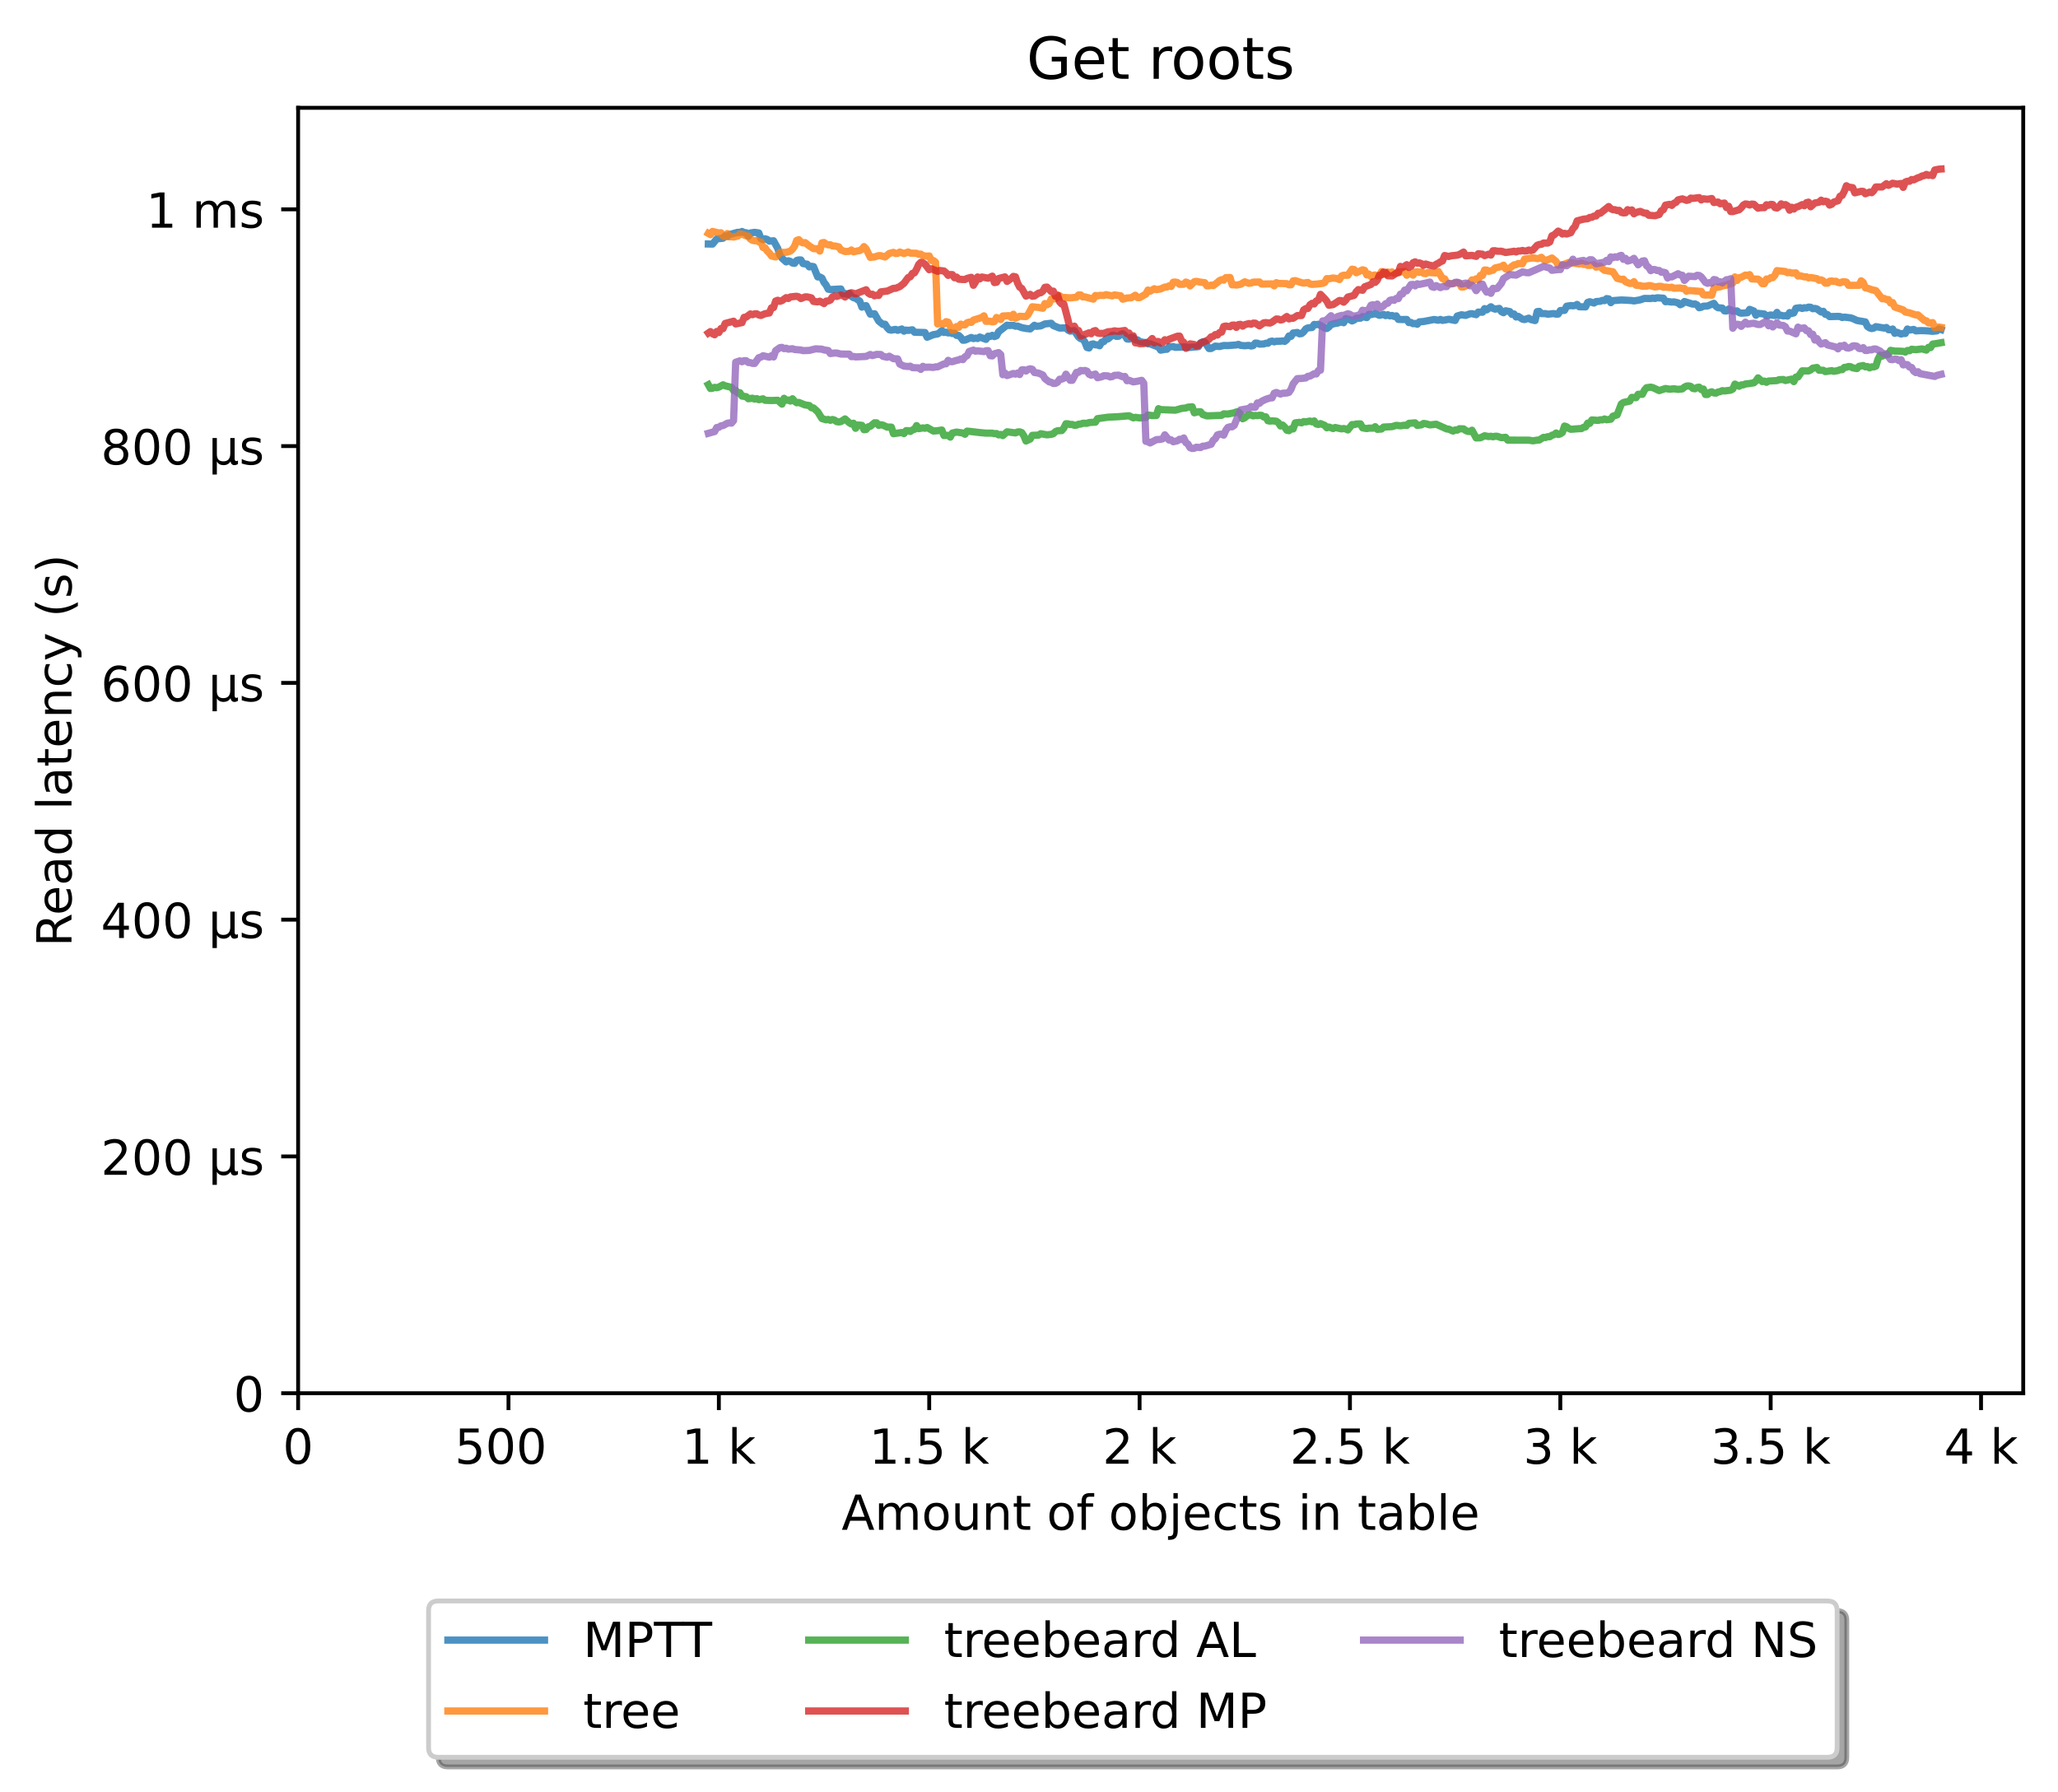 <?xml version="1.0" encoding="utf-8" standalone="no"?>
<!DOCTYPE svg PUBLIC "-//W3C//DTD SVG 1.1//EN"
  "http://www.w3.org/Graphics/SVG/1.1/DTD/svg11.dtd">
<!-- Created with matplotlib (https://matplotlib.org/) -->
<svg height="371.002pt" version="1.1" viewBox="0 0 426.036 371.002" width="426.036pt" xmlns="http://www.w3.org/2000/svg" xmlns:xlink="http://www.w3.org/1999/xlink">
 <defs>
  <style type="text/css">*{stroke-linecap:butt;stroke-linejoin:round;}</style>
 </defs>
 <g id="figure_1">
  <g id="patch_1">
   <path d="M 0 371.002 
L 426.036 371.002 
L 426.036 0 
L 0 0 
z
" style="fill:#ffffff;"/>
  </g>
  <g id="axes_1">
   <g id="patch_2">
    <path d="M 61.716 288.43 
L 418.836 288.43 
L 418.836 22.318 
L 61.716 22.318 
z
" style="fill:#ffffff;"/>
   </g>
   <g id="matplotlib.axis_1">
    <g id="xtick_1">
     <g id="line2d_1">
      <defs>
       <path d="M 0 0 
L 0 3.5 
" id="m0acd08f7c5" style="stroke:#000000;stroke-width:0.8;"/>
      </defs>
      <g>
       <use style="stroke:#000000;stroke-width:0.8;" x="61.716" xlink:href="#m0acd08f7c5" y="288.43"/>
      </g>
     </g>
     <g id="text_1">
      <!-- 0 -->
      <g transform="translate(58.534 303.029)scale(0.1 -0.1)">
       <defs>
        <path d="M 31.781 66.406 
Q 24.172 66.406 20.328 58.906 
Q 16.5 51.422 16.5 36.375 
Q 16.5 21.391 20.328 13.891 
Q 24.172 6.391 31.781 6.391 
Q 39.453 6.391 43.281 13.891 
Q 47.125 21.391 47.125 36.375 
Q 47.125 51.422 43.281 58.906 
Q 39.453 66.406 31.781 66.406 
z
M 31.781 74.219 
Q 44.047 74.219 50.516 64.516 
Q 56.984 54.828 56.984 36.375 
Q 56.984 17.969 50.516 8.266 
Q 44.047 -1.422 31.781 -1.422 
Q 19.531 -1.422 13.062 8.266 
Q 6.594 17.969 6.594 36.375 
Q 6.594 54.828 13.062 64.516 
Q 19.531 74.219 31.781 74.219 
z
" id="DejaVuSans-48"/>
       </defs>
       <use xlink:href="#DejaVuSans-48"/>
      </g>
     </g>
    </g>
    <g id="xtick_2">
     <g id="line2d_2">
      <g>
       <use style="stroke:#000000;stroke-width:0.8;" x="105.264" xlink:href="#m0acd08f7c5" y="288.43"/>
      </g>
     </g>
     <g id="text_2">
      <!-- 500  -->
      <g transform="translate(94.131 303.029)scale(0.1 -0.1)">
       <defs>
        <path d="M 10.797 72.906 
L 49.516 72.906 
L 49.516 64.594 
L 19.828 64.594 
L 19.828 46.734 
Q 21.969 47.469 24.109 47.828 
Q 26.266 48.188 28.422 48.188 
Q 40.625 48.188 47.75 41.5 
Q 54.891 34.812 54.891 23.391 
Q 54.891 11.625 47.562 5.094 
Q 40.234 -1.422 26.906 -1.422 
Q 22.312 -1.422 17.547 -0.641 
Q 12.797 0.141 7.719 1.703 
L 7.719 11.625 
Q 12.109 9.234 16.797 8.062 
Q 21.484 6.891 26.703 6.891 
Q 35.156 6.891 40.078 11.328 
Q 45.016 15.766 45.016 23.391 
Q 45.016 31 40.078 35.438 
Q 35.156 39.891 26.703 39.891 
Q 22.75 39.891 18.812 39.016 
Q 14.891 38.141 10.797 36.281 
z
" id="DejaVuSans-53"/>
        <path id="DejaVuSans-32"/>
       </defs>
       <use xlink:href="#DejaVuSans-53"/>
       <use x="63.623" xlink:href="#DejaVuSans-48"/>
       <use x="127.246" xlink:href="#DejaVuSans-48"/>
       <use x="190.869" xlink:href="#DejaVuSans-32"/>
      </g>
     </g>
    </g>
    <g id="xtick_3">
     <g id="line2d_3">
      <g>
       <use style="stroke:#000000;stroke-width:0.8;" x="148.813" xlink:href="#m0acd08f7c5" y="288.43"/>
      </g>
     </g>
     <g id="text_3">
      <!-- 1 k -->
      <g transform="translate(141.147 303.029)scale(0.1 -0.1)">
       <defs>
        <path d="M 12.406 8.297 
L 28.516 8.297 
L 28.516 63.922 
L 10.984 60.406 
L 10.984 69.391 
L 28.422 72.906 
L 38.281 72.906 
L 38.281 8.297 
L 54.391 8.297 
L 54.391 0 
L 12.406 0 
z
" id="DejaVuSans-49"/>
        <path d="M 9.078 75.984 
L 18.109 75.984 
L 18.109 31.109 
L 44.922 54.688 
L 56.391 54.688 
L 27.391 29.109 
L 57.625 0 
L 45.906 0 
L 18.109 26.703 
L 18.109 0 
L 9.078 0 
z
" id="DejaVuSans-107"/>
       </defs>
       <use xlink:href="#DejaVuSans-49"/>
       <use x="63.623" xlink:href="#DejaVuSans-32"/>
       <use x="95.41" xlink:href="#DejaVuSans-107"/>
      </g>
     </g>
    </g>
    <g id="xtick_4">
     <g id="line2d_4">
      <g>
       <use style="stroke:#000000;stroke-width:0.8;" x="192.361" xlink:href="#m0acd08f7c5" y="288.43"/>
      </g>
     </g>
     <g id="text_4">
      <!-- 1.5 k -->
      <g transform="translate(179.925 303.029)scale(0.1 -0.1)">
       <defs>
        <path d="M 10.688 12.406 
L 21 12.406 
L 21 0 
L 10.688 0 
z
" id="DejaVuSans-46"/>
       </defs>
       <use xlink:href="#DejaVuSans-49"/>
       <use x="63.623" xlink:href="#DejaVuSans-46"/>
       <use x="95.41" xlink:href="#DejaVuSans-53"/>
       <use x="159.033" xlink:href="#DejaVuSans-32"/>
       <use x="190.82" xlink:href="#DejaVuSans-107"/>
      </g>
     </g>
    </g>
    <g id="xtick_5">
     <g id="line2d_5">
      <g>
       <use style="stroke:#000000;stroke-width:0.8;" x="235.91" xlink:href="#m0acd08f7c5" y="288.43"/>
      </g>
     </g>
     <g id="text_5">
      <!-- 2 k -->
      <g transform="translate(228.244 303.029)scale(0.1 -0.1)">
       <defs>
        <path d="M 19.188 8.297 
L 53.609 8.297 
L 53.609 0 
L 7.328 0 
L 7.328 8.297 
Q 12.938 14.109 22.625 23.891 
Q 32.328 33.688 34.812 36.531 
Q 39.547 41.844 41.422 45.531 
Q 43.312 49.219 43.312 52.781 
Q 43.312 58.594 39.234 62.25 
Q 35.156 65.922 28.609 65.922 
Q 23.969 65.922 18.812 64.312 
Q 13.672 62.703 7.812 59.422 
L 7.812 69.391 
Q 13.766 71.781 18.938 73 
Q 24.125 74.219 28.422 74.219 
Q 39.75 74.219 46.484 68.547 
Q 53.219 62.891 53.219 53.422 
Q 53.219 48.922 51.531 44.891 
Q 49.859 40.875 45.406 35.406 
Q 44.188 33.984 37.641 27.219 
Q 31.109 20.453 19.188 8.297 
z
" id="DejaVuSans-50"/>
       </defs>
       <use xlink:href="#DejaVuSans-50"/>
       <use x="63.623" xlink:href="#DejaVuSans-32"/>
       <use x="95.41" xlink:href="#DejaVuSans-107"/>
      </g>
     </g>
    </g>
    <g id="xtick_6">
     <g id="line2d_6">
      <g>
       <use style="stroke:#000000;stroke-width:0.8;" x="279.458" xlink:href="#m0acd08f7c5" y="288.43"/>
      </g>
     </g>
     <g id="text_6">
      <!-- 2.5 k -->
      <g transform="translate(267.023 303.029)scale(0.1 -0.1)">
       <use xlink:href="#DejaVuSans-50"/>
       <use x="63.623" xlink:href="#DejaVuSans-46"/>
       <use x="95.41" xlink:href="#DejaVuSans-53"/>
       <use x="159.033" xlink:href="#DejaVuSans-32"/>
       <use x="190.82" xlink:href="#DejaVuSans-107"/>
      </g>
     </g>
    </g>
    <g id="xtick_7">
     <g id="line2d_7">
      <g>
       <use style="stroke:#000000;stroke-width:0.8;" x="323.007" xlink:href="#m0acd08f7c5" y="288.43"/>
      </g>
     </g>
     <g id="text_7">
      <!-- 3 k -->
      <g transform="translate(315.341 303.029)scale(0.1 -0.1)">
       <defs>
        <path d="M 40.578 39.312 
Q 47.656 37.797 51.625 33 
Q 55.609 28.219 55.609 21.188 
Q 55.609 10.406 48.188 4.484 
Q 40.766 -1.422 27.094 -1.422 
Q 22.516 -1.422 17.656 -0.516 
Q 12.797 0.391 7.625 2.203 
L 7.625 11.719 
Q 11.719 9.328 16.594 8.109 
Q 21.484 6.891 26.812 6.891 
Q 36.078 6.891 40.938 10.547 
Q 45.797 14.203 45.797 21.188 
Q 45.797 27.641 41.281 31.266 
Q 36.766 34.906 28.719 34.906 
L 20.219 34.906 
L 20.219 43.016 
L 29.109 43.016 
Q 36.375 43.016 40.234 45.922 
Q 44.094 48.828 44.094 54.297 
Q 44.094 59.906 40.109 62.906 
Q 36.141 65.922 28.719 65.922 
Q 24.656 65.922 20.016 65.031 
Q 15.375 64.156 9.812 62.312 
L 9.812 71.094 
Q 15.438 72.656 20.344 73.438 
Q 25.25 74.219 29.594 74.219 
Q 40.828 74.219 47.359 69.109 
Q 53.906 64.016 53.906 55.328 
Q 53.906 49.266 50.438 45.094 
Q 46.969 40.922 40.578 39.312 
z
" id="DejaVuSans-51"/>
       </defs>
       <use xlink:href="#DejaVuSans-51"/>
       <use x="63.623" xlink:href="#DejaVuSans-32"/>
       <use x="95.41" xlink:href="#DejaVuSans-107"/>
      </g>
     </g>
    </g>
    <g id="xtick_8">
     <g id="line2d_8">
      <g>
       <use style="stroke:#000000;stroke-width:0.8;" x="366.556" xlink:href="#m0acd08f7c5" y="288.43"/>
      </g>
     </g>
     <g id="text_8">
      <!-- 3.5 k -->
      <g transform="translate(354.12 303.029)scale(0.1 -0.1)">
       <use xlink:href="#DejaVuSans-51"/>
       <use x="63.623" xlink:href="#DejaVuSans-46"/>
       <use x="95.41" xlink:href="#DejaVuSans-53"/>
       <use x="159.033" xlink:href="#DejaVuSans-32"/>
       <use x="190.82" xlink:href="#DejaVuSans-107"/>
      </g>
     </g>
    </g>
    <g id="xtick_9">
     <g id="line2d_9">
      <g>
       <use style="stroke:#000000;stroke-width:0.8;" x="410.104" xlink:href="#m0acd08f7c5" y="288.43"/>
      </g>
     </g>
     <g id="text_9">
      <!-- 4 k -->
      <g transform="translate(402.439 303.029)scale(0.1 -0.1)">
       <defs>
        <path d="M 37.797 64.312 
L 12.891 25.391 
L 37.797 25.391 
z
M 35.203 72.906 
L 47.609 72.906 
L 47.609 25.391 
L 58.016 25.391 
L 58.016 17.188 
L 47.609 17.188 
L 47.609 0 
L 37.797 0 
L 37.797 17.188 
L 4.891 17.188 
L 4.891 26.703 
z
" id="DejaVuSans-52"/>
       </defs>
       <use xlink:href="#DejaVuSans-52"/>
       <use x="63.623" xlink:href="#DejaVuSans-32"/>
       <use x="95.41" xlink:href="#DejaVuSans-107"/>
      </g>
     </g>
    </g>
    <g id="text_10">
     <!-- Amount of objects in table -->
     <g transform="translate(174.217 316.707)scale(0.1 -0.1)">
      <defs>
       <path d="M 34.188 63.188 
L 20.797 26.906 
L 47.609 26.906 
z
M 28.609 72.906 
L 39.797 72.906 
L 67.578 0 
L 57.328 0 
L 50.688 18.703 
L 17.828 18.703 
L 11.188 0 
L 0.781 0 
z
" id="DejaVuSans-65"/>
       <path d="M 52 44.188 
Q 55.375 50.25 60.062 53.125 
Q 64.75 56 71.094 56 
Q 79.641 56 84.281 50.016 
Q 88.922 44.047 88.922 33.016 
L 88.922 0 
L 79.891 0 
L 79.891 32.719 
Q 79.891 40.578 77.094 44.375 
Q 74.312 48.188 68.609 48.188 
Q 61.625 48.188 57.562 43.547 
Q 53.516 38.922 53.516 30.906 
L 53.516 0 
L 44.484 0 
L 44.484 32.719 
Q 44.484 40.625 41.703 44.406 
Q 38.922 48.188 33.109 48.188 
Q 26.219 48.188 22.156 43.531 
Q 18.109 38.875 18.109 30.906 
L 18.109 0 
L 9.078 0 
L 9.078 54.688 
L 18.109 54.688 
L 18.109 46.188 
Q 21.188 51.219 25.484 53.609 
Q 29.781 56 35.688 56 
Q 41.656 56 45.828 52.969 
Q 50 49.953 52 44.188 
z
" id="DejaVuSans-109"/>
       <path d="M 30.609 48.391 
Q 23.391 48.391 19.188 42.75 
Q 14.984 37.109 14.984 27.297 
Q 14.984 17.484 19.156 11.844 
Q 23.344 6.203 30.609 6.203 
Q 37.797 6.203 41.984 11.859 
Q 46.188 17.531 46.188 27.297 
Q 46.188 37.016 41.984 42.703 
Q 37.797 48.391 30.609 48.391 
z
M 30.609 56 
Q 42.328 56 49.016 48.375 
Q 55.719 40.766 55.719 27.297 
Q 55.719 13.875 49.016 6.219 
Q 42.328 -1.422 30.609 -1.422 
Q 18.844 -1.422 12.172 6.219 
Q 5.516 13.875 5.516 27.297 
Q 5.516 40.766 12.172 48.375 
Q 18.844 56 30.609 56 
z
" id="DejaVuSans-111"/>
       <path d="M 8.5 21.578 
L 8.5 54.688 
L 17.484 54.688 
L 17.484 21.922 
Q 17.484 14.156 20.5 10.266 
Q 23.531 6.391 29.594 6.391 
Q 36.859 6.391 41.078 11.031 
Q 45.312 15.672 45.312 23.688 
L 45.312 54.688 
L 54.297 54.688 
L 54.297 0 
L 45.312 0 
L 45.312 8.406 
Q 42.047 3.422 37.719 1 
Q 33.406 -1.422 27.688 -1.422 
Q 18.266 -1.422 13.375 4.438 
Q 8.5 10.297 8.5 21.578 
z
M 31.109 56 
z
" id="DejaVuSans-117"/>
       <path d="M 54.891 33.016 
L 54.891 0 
L 45.906 0 
L 45.906 32.719 
Q 45.906 40.484 42.875 44.328 
Q 39.844 48.188 33.797 48.188 
Q 26.516 48.188 22.312 43.547 
Q 18.109 38.922 18.109 30.906 
L 18.109 0 
L 9.078 0 
L 9.078 54.688 
L 18.109 54.688 
L 18.109 46.188 
Q 21.344 51.125 25.703 53.562 
Q 30.078 56 35.797 56 
Q 45.219 56 50.047 50.172 
Q 54.891 44.344 54.891 33.016 
z
" id="DejaVuSans-110"/>
       <path d="M 18.312 70.219 
L 18.312 54.688 
L 36.812 54.688 
L 36.812 47.703 
L 18.312 47.703 
L 18.312 18.016 
Q 18.312 11.328 20.141 9.422 
Q 21.969 7.516 27.594 7.516 
L 36.812 7.516 
L 36.812 0 
L 27.594 0 
Q 17.188 0 13.234 3.875 
Q 9.281 7.766 9.281 18.016 
L 9.281 47.703 
L 2.688 47.703 
L 2.688 54.688 
L 9.281 54.688 
L 9.281 70.219 
z
" id="DejaVuSans-116"/>
       <path d="M 37.109 75.984 
L 37.109 68.5 
L 28.516 68.5 
Q 23.688 68.5 21.797 66.547 
Q 19.922 64.594 19.922 59.516 
L 19.922 54.688 
L 34.719 54.688 
L 34.719 47.703 
L 19.922 47.703 
L 19.922 0 
L 10.891 0 
L 10.891 47.703 
L 2.297 47.703 
L 2.297 54.688 
L 10.891 54.688 
L 10.891 58.5 
Q 10.891 67.625 15.141 71.797 
Q 19.391 75.984 28.609 75.984 
z
" id="DejaVuSans-102"/>
       <path d="M 48.688 27.297 
Q 48.688 37.203 44.609 42.844 
Q 40.531 48.484 33.406 48.484 
Q 26.266 48.484 22.188 42.844 
Q 18.109 37.203 18.109 27.297 
Q 18.109 17.391 22.188 11.75 
Q 26.266 6.109 33.406 6.109 
Q 40.531 6.109 44.609 11.75 
Q 48.688 17.391 48.688 27.297 
z
M 18.109 46.391 
Q 20.953 51.266 25.266 53.625 
Q 29.594 56 35.594 56 
Q 45.562 56 51.781 48.094 
Q 58.016 40.188 58.016 27.297 
Q 58.016 14.406 51.781 6.484 
Q 45.562 -1.422 35.594 -1.422 
Q 29.594 -1.422 25.266 0.953 
Q 20.953 3.328 18.109 8.203 
L 18.109 0 
L 9.078 0 
L 9.078 75.984 
L 18.109 75.984 
z
" id="DejaVuSans-98"/>
       <path d="M 9.422 54.688 
L 18.406 54.688 
L 18.406 -0.984 
Q 18.406 -11.422 14.422 -16.109 
Q 10.453 -20.797 1.609 -20.797 
L -1.812 -20.797 
L -1.812 -13.188 
L 0.594 -13.188 
Q 5.719 -13.188 7.562 -10.812 
Q 9.422 -8.453 9.422 -0.984 
z
M 9.422 75.984 
L 18.406 75.984 
L 18.406 64.594 
L 9.422 64.594 
z
" id="DejaVuSans-106"/>
       <path d="M 56.203 29.594 
L 56.203 25.203 
L 14.891 25.203 
Q 15.484 15.922 20.484 11.062 
Q 25.484 6.203 34.422 6.203 
Q 39.594 6.203 44.453 7.469 
Q 49.312 8.734 54.109 11.281 
L 54.109 2.781 
Q 49.266 0.734 44.188 -0.344 
Q 39.109 -1.422 33.891 -1.422 
Q 20.797 -1.422 13.156 6.188 
Q 5.516 13.812 5.516 26.812 
Q 5.516 40.234 12.766 48.109 
Q 20.016 56 32.328 56 
Q 43.359 56 49.781 48.891 
Q 56.203 41.797 56.203 29.594 
z
M 47.219 32.234 
Q 47.125 39.594 43.094 43.984 
Q 39.062 48.391 32.422 48.391 
Q 24.906 48.391 20.391 44.141 
Q 15.875 39.891 15.188 32.172 
z
" id="DejaVuSans-101"/>
       <path d="M 48.781 52.594 
L 48.781 44.188 
Q 44.969 46.297 41.141 47.344 
Q 37.312 48.391 33.406 48.391 
Q 24.656 48.391 19.812 42.844 
Q 14.984 37.312 14.984 27.297 
Q 14.984 17.281 19.812 11.734 
Q 24.656 6.203 33.406 6.203 
Q 37.312 6.203 41.141 7.25 
Q 44.969 8.297 48.781 10.406 
L 48.781 2.094 
Q 45.016 0.344 40.984 -0.531 
Q 36.969 -1.422 32.422 -1.422 
Q 20.062 -1.422 12.781 6.344 
Q 5.516 14.109 5.516 27.297 
Q 5.516 40.672 12.859 48.328 
Q 20.219 56 33.016 56 
Q 37.156 56 41.109 55.141 
Q 45.062 54.297 48.781 52.594 
z
" id="DejaVuSans-99"/>
       <path d="M 44.281 53.078 
L 44.281 44.578 
Q 40.484 46.531 36.375 47.5 
Q 32.281 48.484 27.875 48.484 
Q 21.188 48.484 17.844 46.438 
Q 14.5 44.391 14.5 40.281 
Q 14.5 37.156 16.891 35.375 
Q 19.281 33.594 26.516 31.984 
L 29.594 31.297 
Q 39.156 29.25 43.188 25.516 
Q 47.219 21.781 47.219 15.094 
Q 47.219 7.469 41.188 3.016 
Q 35.156 -1.422 24.609 -1.422 
Q 20.219 -1.422 15.453 -0.562 
Q 10.688 0.297 5.422 2 
L 5.422 11.281 
Q 10.406 8.688 15.234 7.391 
Q 20.062 6.109 24.812 6.109 
Q 31.156 6.109 34.562 8.281 
Q 37.984 10.453 37.984 14.406 
Q 37.984 18.062 35.516 20.016 
Q 33.062 21.969 24.703 23.781 
L 21.578 24.516 
Q 13.234 26.266 9.516 29.906 
Q 5.812 33.547 5.812 39.891 
Q 5.812 47.609 11.281 51.797 
Q 16.75 56 26.812 56 
Q 31.781 56 36.172 55.266 
Q 40.578 54.547 44.281 53.078 
z
" id="DejaVuSans-115"/>
       <path d="M 9.422 54.688 
L 18.406 54.688 
L 18.406 0 
L 9.422 0 
z
M 9.422 75.984 
L 18.406 75.984 
L 18.406 64.594 
L 9.422 64.594 
z
" id="DejaVuSans-105"/>
       <path d="M 34.281 27.484 
Q 23.391 27.484 19.188 25 
Q 14.984 22.516 14.984 16.5 
Q 14.984 11.719 18.141 8.906 
Q 21.297 6.109 26.703 6.109 
Q 34.188 6.109 38.703 11.406 
Q 43.219 16.703 43.219 25.484 
L 43.219 27.484 
z
M 52.203 31.203 
L 52.203 0 
L 43.219 0 
L 43.219 8.297 
Q 40.141 3.328 35.547 0.953 
Q 30.953 -1.422 24.312 -1.422 
Q 15.922 -1.422 10.953 3.297 
Q 6 8.016 6 15.922 
Q 6 25.141 12.172 29.828 
Q 18.359 34.516 30.609 34.516 
L 43.219 34.516 
L 43.219 35.406 
Q 43.219 41.609 39.141 45 
Q 35.062 48.391 27.688 48.391 
Q 23 48.391 18.547 47.266 
Q 14.109 46.141 10.016 43.891 
L 10.016 52.203 
Q 14.938 54.109 19.578 55.047 
Q 24.219 56 28.609 56 
Q 40.484 56 46.344 49.844 
Q 52.203 43.703 52.203 31.203 
z
" id="DejaVuSans-97"/>
       <path d="M 9.422 75.984 
L 18.406 75.984 
L 18.406 0 
L 9.422 0 
z
" id="DejaVuSans-108"/>
      </defs>
      <use xlink:href="#DejaVuSans-65"/>
      <use x="68.408" xlink:href="#DejaVuSans-109"/>
      <use x="165.82" xlink:href="#DejaVuSans-111"/>
      <use x="227.002" xlink:href="#DejaVuSans-117"/>
      <use x="290.381" xlink:href="#DejaVuSans-110"/>
      <use x="353.76" xlink:href="#DejaVuSans-116"/>
      <use x="392.969" xlink:href="#DejaVuSans-32"/>
      <use x="424.756" xlink:href="#DejaVuSans-111"/>
      <use x="485.938" xlink:href="#DejaVuSans-102"/>
      <use x="521.143" xlink:href="#DejaVuSans-32"/>
      <use x="552.93" xlink:href="#DejaVuSans-111"/>
      <use x="614.111" xlink:href="#DejaVuSans-98"/>
      <use x="677.588" xlink:href="#DejaVuSans-106"/>
      <use x="705.371" xlink:href="#DejaVuSans-101"/>
      <use x="766.895" xlink:href="#DejaVuSans-99"/>
      <use x="821.875" xlink:href="#DejaVuSans-116"/>
      <use x="861.084" xlink:href="#DejaVuSans-115"/>
      <use x="913.184" xlink:href="#DejaVuSans-32"/>
      <use x="944.971" xlink:href="#DejaVuSans-105"/>
      <use x="972.754" xlink:href="#DejaVuSans-110"/>
      <use x="1036.133" xlink:href="#DejaVuSans-32"/>
      <use x="1067.92" xlink:href="#DejaVuSans-116"/>
      <use x="1107.129" xlink:href="#DejaVuSans-97"/>
      <use x="1168.408" xlink:href="#DejaVuSans-98"/>
      <use x="1231.885" xlink:href="#DejaVuSans-108"/>
      <use x="1259.668" xlink:href="#DejaVuSans-101"/>
     </g>
    </g>
   </g>
   <g id="matplotlib.axis_2">
    <g id="ytick_1">
     <g id="line2d_10">
      <defs>
       <path d="M 0 0 
L -3.5 0 
" id="ma9ae1b0999" style="stroke:#000000;stroke-width:0.8;"/>
      </defs>
      <g>
       <use style="stroke:#000000;stroke-width:0.8;" x="61.716" xlink:href="#ma9ae1b0999" y="288.43"/>
      </g>
     </g>
     <g id="text_11">
      <!-- 0 -->
      <g transform="translate(48.353 292.229)scale(0.1 -0.1)">
       <use xlink:href="#DejaVuSans-48"/>
      </g>
     </g>
    </g>
    <g id="ytick_2">
     <g id="line2d_11">
      <g>
       <use style="stroke:#000000;stroke-width:0.8;" x="61.716" xlink:href="#ma9ae1b0999" y="239.411"/>
      </g>
     </g>
     <g id="text_12">
      <!-- 200 µs -->
      <g transform="translate(20.878 243.211)scale(0.1 -0.1)">
       <defs>
        <path d="M 8.5 -20.797 
L 8.5 54.688 
L 17.484 54.688 
L 17.484 20.703 
Q 17.484 13.625 20.844 10 
Q 24.219 6.391 30.812 6.391 
Q 38.031 6.391 41.672 10.484 
Q 45.312 14.594 45.312 22.797 
L 45.312 54.688 
L 54.297 54.688 
L 54.297 12.594 
Q 54.297 9.672 55.141 8.281 
Q 56 6.891 57.812 6.891 
Q 58.25 6.891 59.031 7.156 
Q 59.812 7.422 61.188 8.016 
L 61.188 0.781 
Q 59.188 -0.344 57.391 -0.875 
Q 55.609 -1.422 53.906 -1.422 
Q 50.531 -1.422 48.531 0.484 
Q 46.531 2.391 45.797 6.297 
Q 43.359 2.438 39.812 0.5 
Q 36.281 -1.422 31.5 -1.422 
Q 26.516 -1.422 23.016 0.484 
Q 19.531 2.391 17.484 6.203 
L 17.484 -20.797 
z
" id="DejaVuSans-181"/>
       </defs>
       <use xlink:href="#DejaVuSans-50"/>
       <use x="63.623" xlink:href="#DejaVuSans-48"/>
       <use x="127.246" xlink:href="#DejaVuSans-48"/>
       <use x="190.869" xlink:href="#DejaVuSans-32"/>
       <use x="222.656" xlink:href="#DejaVuSans-181"/>
       <use x="286.279" xlink:href="#DejaVuSans-115"/>
      </g>
     </g>
    </g>
    <g id="ytick_3">
     <g id="line2d_12">
      <g>
       <use style="stroke:#000000;stroke-width:0.8;" x="61.716" xlink:href="#ma9ae1b0999" y="190.392"/>
      </g>
     </g>
     <g id="text_13">
      <!-- 400 µs -->
      <g transform="translate(20.878 194.192)scale(0.1 -0.1)">
       <use xlink:href="#DejaVuSans-52"/>
       <use x="63.623" xlink:href="#DejaVuSans-48"/>
       <use x="127.246" xlink:href="#DejaVuSans-48"/>
       <use x="190.869" xlink:href="#DejaVuSans-32"/>
       <use x="222.656" xlink:href="#DejaVuSans-181"/>
       <use x="286.279" xlink:href="#DejaVuSans-115"/>
      </g>
     </g>
    </g>
    <g id="ytick_4">
     <g id="line2d_13">
      <g>
       <use style="stroke:#000000;stroke-width:0.8;" x="61.716" xlink:href="#ma9ae1b0999" y="141.374"/>
      </g>
     </g>
     <g id="text_14">
      <!-- 600 µs -->
      <g transform="translate(20.878 145.173)scale(0.1 -0.1)">
       <defs>
        <path d="M 33.016 40.375 
Q 26.375 40.375 22.484 35.828 
Q 18.609 31.297 18.609 23.391 
Q 18.609 15.531 22.484 10.953 
Q 26.375 6.391 33.016 6.391 
Q 39.656 6.391 43.531 10.953 
Q 47.406 15.531 47.406 23.391 
Q 47.406 31.297 43.531 35.828 
Q 39.656 40.375 33.016 40.375 
z
M 52.594 71.297 
L 52.594 62.312 
Q 48.875 64.062 45.094 64.984 
Q 41.312 65.922 37.594 65.922 
Q 27.828 65.922 22.672 59.328 
Q 17.531 52.734 16.797 39.406 
Q 19.672 43.656 24.016 45.922 
Q 28.375 48.188 33.594 48.188 
Q 44.578 48.188 50.953 41.516 
Q 57.328 34.859 57.328 23.391 
Q 57.328 12.156 50.688 5.359 
Q 44.047 -1.422 33.016 -1.422 
Q 20.359 -1.422 13.672 8.266 
Q 6.984 17.969 6.984 36.375 
Q 6.984 53.656 15.188 63.938 
Q 23.391 74.219 37.203 74.219 
Q 40.922 74.219 44.703 73.484 
Q 48.484 72.75 52.594 71.297 
z
" id="DejaVuSans-54"/>
       </defs>
       <use xlink:href="#DejaVuSans-54"/>
       <use x="63.623" xlink:href="#DejaVuSans-48"/>
       <use x="127.246" xlink:href="#DejaVuSans-48"/>
       <use x="190.869" xlink:href="#DejaVuSans-32"/>
       <use x="222.656" xlink:href="#DejaVuSans-181"/>
       <use x="286.279" xlink:href="#DejaVuSans-115"/>
      </g>
     </g>
    </g>
    <g id="ytick_5">
     <g id="line2d_14">
      <g>
       <use style="stroke:#000000;stroke-width:0.8;" x="61.716" xlink:href="#ma9ae1b0999" y="92.355"/>
      </g>
     </g>
     <g id="text_15">
      <!-- 800 µs -->
      <g transform="translate(20.878 96.154)scale(0.1 -0.1)">
       <defs>
        <path d="M 31.781 34.625 
Q 24.75 34.625 20.719 30.859 
Q 16.703 27.094 16.703 20.516 
Q 16.703 13.922 20.719 10.156 
Q 24.75 6.391 31.781 6.391 
Q 38.812 6.391 42.859 10.172 
Q 46.922 13.969 46.922 20.516 
Q 46.922 27.094 42.891 30.859 
Q 38.875 34.625 31.781 34.625 
z
M 21.922 38.812 
Q 15.578 40.375 12.031 44.719 
Q 8.5 49.078 8.5 55.328 
Q 8.5 64.062 14.719 69.141 
Q 20.953 74.219 31.781 74.219 
Q 42.672 74.219 48.875 69.141 
Q 55.078 64.062 55.078 55.328 
Q 55.078 49.078 51.531 44.719 
Q 48 40.375 41.703 38.812 
Q 48.828 37.156 52.797 32.312 
Q 56.781 27.484 56.781 20.516 
Q 56.781 9.906 50.312 4.234 
Q 43.844 -1.422 31.781 -1.422 
Q 19.734 -1.422 13.25 4.234 
Q 6.781 9.906 6.781 20.516 
Q 6.781 27.484 10.781 32.312 
Q 14.797 37.156 21.922 38.812 
z
M 18.312 54.391 
Q 18.312 48.734 21.844 45.562 
Q 25.391 42.391 31.781 42.391 
Q 38.141 42.391 41.719 45.562 
Q 45.312 48.734 45.312 54.391 
Q 45.312 60.062 41.719 63.234 
Q 38.141 66.406 31.781 66.406 
Q 25.391 66.406 21.844 63.234 
Q 18.312 60.062 18.312 54.391 
z
" id="DejaVuSans-56"/>
       </defs>
       <use xlink:href="#DejaVuSans-56"/>
       <use x="63.623" xlink:href="#DejaVuSans-48"/>
       <use x="127.246" xlink:href="#DejaVuSans-48"/>
       <use x="190.869" xlink:href="#DejaVuSans-32"/>
       <use x="222.656" xlink:href="#DejaVuSans-181"/>
       <use x="286.279" xlink:href="#DejaVuSans-115"/>
      </g>
     </g>
    </g>
    <g id="ytick_6">
     <g id="line2d_15">
      <g>
       <use style="stroke:#000000;stroke-width:0.8;" x="61.716" xlink:href="#ma9ae1b0999" y="43.336"/>
      </g>
     </g>
     <g id="text_16">
      <!-- 1 ms -->
      <g transform="translate(30.225 47.135)scale(0.1 -0.1)">
       <use xlink:href="#DejaVuSans-49"/>
       <use x="63.623" xlink:href="#DejaVuSans-32"/>
       <use x="95.41" xlink:href="#DejaVuSans-109"/>
       <use x="192.822" xlink:href="#DejaVuSans-115"/>
      </g>
     </g>
    </g>
    <g id="text_17">
     <!-- Read latency (s) -->
     <g transform="translate(14.798 195.99)rotate(-90)scale(0.1 -0.1)">
      <defs>
       <path d="M 44.391 34.188 
Q 47.562 33.109 50.562 29.594 
Q 53.562 26.078 56.594 19.922 
L 66.609 0 
L 56 0 
L 46.688 18.703 
Q 43.062 26.031 39.672 28.422 
Q 36.281 30.812 30.422 30.812 
L 19.672 30.812 
L 19.672 0 
L 9.812 0 
L 9.812 72.906 
L 32.078 72.906 
Q 44.578 72.906 50.734 67.672 
Q 56.891 62.453 56.891 51.906 
Q 56.891 45.016 53.688 40.469 
Q 50.484 35.938 44.391 34.188 
z
M 19.672 64.797 
L 19.672 38.922 
L 32.078 38.922 
Q 39.203 38.922 42.844 42.219 
Q 46.484 45.516 46.484 51.906 
Q 46.484 58.297 42.844 61.547 
Q 39.203 64.797 32.078 64.797 
z
" id="DejaVuSans-82"/>
       <path d="M 45.406 46.391 
L 45.406 75.984 
L 54.391 75.984 
L 54.391 0 
L 45.406 0 
L 45.406 8.203 
Q 42.578 3.328 38.25 0.953 
Q 33.938 -1.422 27.875 -1.422 
Q 17.969 -1.422 11.734 6.484 
Q 5.516 14.406 5.516 27.297 
Q 5.516 40.188 11.734 48.094 
Q 17.969 56 27.875 56 
Q 33.938 56 38.25 53.625 
Q 42.578 51.266 45.406 46.391 
z
M 14.797 27.297 
Q 14.797 17.391 18.875 11.75 
Q 22.953 6.109 30.078 6.109 
Q 37.203 6.109 41.297 11.75 
Q 45.406 17.391 45.406 27.297 
Q 45.406 37.203 41.297 42.844 
Q 37.203 48.484 30.078 48.484 
Q 22.953 48.484 18.875 42.844 
Q 14.797 37.203 14.797 27.297 
z
" id="DejaVuSans-100"/>
       <path d="M 32.172 -5.078 
Q 28.375 -14.844 24.75 -17.812 
Q 21.141 -20.797 15.094 -20.797 
L 7.906 -20.797 
L 7.906 -13.281 
L 13.188 -13.281 
Q 16.891 -13.281 18.938 -11.516 
Q 21 -9.766 23.484 -3.219 
L 25.094 0.875 
L 2.984 54.688 
L 12.5 54.688 
L 29.594 11.922 
L 46.688 54.688 
L 56.203 54.688 
z
" id="DejaVuSans-121"/>
       <path d="M 31 75.875 
Q 24.469 64.656 21.281 53.656 
Q 18.109 42.672 18.109 31.391 
Q 18.109 20.125 21.312 9.062 
Q 24.516 -2 31 -13.188 
L 23.188 -13.188 
Q 15.875 -1.703 12.234 9.375 
Q 8.594 20.453 8.594 31.391 
Q 8.594 42.281 12.203 53.312 
Q 15.828 64.359 23.188 75.875 
z
" id="DejaVuSans-40"/>
       <path d="M 8.016 75.875 
L 15.828 75.875 
Q 23.141 64.359 26.781 53.312 
Q 30.422 42.281 30.422 31.391 
Q 30.422 20.453 26.781 9.375 
Q 23.141 -1.703 15.828 -13.188 
L 8.016 -13.188 
Q 14.5 -2 17.703 9.062 
Q 20.906 20.125 20.906 31.391 
Q 20.906 42.672 17.703 53.656 
Q 14.5 64.656 8.016 75.875 
z
" id="DejaVuSans-41"/>
      </defs>
      <use xlink:href="#DejaVuSans-82"/>
      <use x="64.982" xlink:href="#DejaVuSans-101"/>
      <use x="126.506" xlink:href="#DejaVuSans-97"/>
      <use x="187.785" xlink:href="#DejaVuSans-100"/>
      <use x="251.262" xlink:href="#DejaVuSans-32"/>
      <use x="283.049" xlink:href="#DejaVuSans-108"/>
      <use x="310.832" xlink:href="#DejaVuSans-97"/>
      <use x="372.111" xlink:href="#DejaVuSans-116"/>
      <use x="411.32" xlink:href="#DejaVuSans-101"/>
      <use x="472.844" xlink:href="#DejaVuSans-110"/>
      <use x="536.223" xlink:href="#DejaVuSans-99"/>
      <use x="591.203" xlink:href="#DejaVuSans-121"/>
      <use x="650.383" xlink:href="#DejaVuSans-32"/>
      <use x="682.17" xlink:href="#DejaVuSans-40"/>
      <use x="721.184" xlink:href="#DejaVuSans-115"/>
      <use x="773.283" xlink:href="#DejaVuSans-41"/>
     </g>
    </g>
   </g>
   <g id="line2d_16">
    <path clip-path="url(#pa1f79c5485)" d="M 146.635 50.511 
L 147.506 50.53 
L 148.377 49.462 
L 149.684 49.316 
L 150.119 48.813 
L 150.555 48.944 
L 150.99 48.57 
L 152.732 48.089 
L 153.168 48.134 
L 153.603 47.926 
L 154.039 48.144 
L 154.474 48.188 
L 154.91 48.927 
L 155.345 48.234 
L 156.216 48.103 
L 157.087 48.229 
L 157.522 49.4 
L 157.958 49.615 
L 158.393 49.437 
L 158.829 49.577 
L 159.264 49.921 
L 160.135 49.849 
L 161.006 51.429 
L 161.442 52.805 
L 161.877 53.442 
L 162.748 54.221 
L 163.184 53.992 
L 163.619 54.113 
L 164.055 54.452 
L 164.49 54.517 
L 164.926 53.925 
L 165.361 53.81 
L 165.797 53.817 
L 166.232 54.563 
L 167.103 54.698 
L 167.539 55.253 
L 167.974 55.13 
L 168.41 55.2 
L 169.281 57.326 
L 169.716 57.343 
L 170.152 57.566 
L 170.587 58.47 
L 171.023 59.021 
L 171.458 59.871 
L 171.893 59.945 
L 174.071 59.829 
L 174.506 60.833 
L 174.942 60.744 
L 175.377 60.932 
L 175.813 60.743 
L 176.248 61.338 
L 176.684 61.632 
L 177.119 61.729 
L 177.99 62.359 
L 178.426 63.584 
L 178.861 63.334 
L 179.297 63.276 
L 180.168 65.039 
L 181.039 64.955 
L 181.91 66.471 
L 182.781 67.164 
L 183.216 67.119 
L 183.652 67.819 
L 184.087 68.27 
L 184.523 68.345 
L 185.394 68.191 
L 185.829 68.387 
L 186.7 68.108 
L 187.135 68.56 
L 187.571 68.336 
L 188.006 68.402 
L 188.877 68.28 
L 189.313 68.781 
L 191.49 68.845 
L 191.926 69.812 
L 193.232 69.277 
L 194.103 69.137 
L 194.539 68.85 
L 194.974 68.428 
L 195.41 68.824 
L 195.845 68.768 
L 196.281 68.924 
L 196.716 68.882 
L 197.152 69.048 
L 197.587 68.992 
L 198.023 69.436 
L 198.458 69.442 
L 198.894 69.847 
L 199.329 70.442 
L 199.765 70.414 
L 201.071 69.861 
L 201.507 70.096 
L 201.942 69.993 
L 202.377 70.081 
L 202.813 69.777 
L 204.119 70.256 
L 204.555 69.599 
L 204.99 69.663 
L 205.426 69.421 
L 205.861 69.68 
L 206.297 69.518 
L 206.732 68.68 
L 208.474 67.316 
L 208.91 67.379 
L 209.781 67.354 
L 210.216 67.533 
L 210.652 67.506 
L 211.523 67.834 
L 212.394 67.998 
L 213.265 68.097 
L 214.136 67.338 
L 214.571 67.554 
L 215.442 67.469 
L 216.313 67.063 
L 217.619 66.923 
L 218.055 67.402 
L 219.361 67.921 
L 220.668 67.87 
L 221.103 68.34 
L 221.539 68.553 
L 222.41 68.46 
L 223.281 69.782 
L 223.716 70.107 
L 224.152 70.16 
L 224.587 70.81 
L 225.023 71.934 
L 225.458 72.039 
L 225.894 71.288 
L 226.329 71.193 
L 226.765 71.397 
L 227.2 71.398 
L 227.636 71.582 
L 228.071 70.829 
L 228.507 70.727 
L 228.942 70.204 
L 229.378 70.16 
L 230.249 69.418 
L 230.684 69.452 
L 231.12 69.639 
L 231.555 69.612 
L 231.991 69.253 
L 232.426 69.102 
L 232.861 69.438 
L 233.297 70.166 
L 233.732 70.217 
L 234.168 69.801 
L 234.603 69.891 
L 235.039 70.371 
L 235.474 70.36 
L 235.91 70.69 
L 236.781 70.905 
L 237.216 70.9 
L 237.652 71.189 
L 238.087 71.173 
L 238.958 71.527 
L 239.829 71.839 
L 240.265 72.488 
L 241.136 72.329 
L 241.571 72.304 
L 242.007 71.817 
L 242.878 71.749 
L 243.313 71.908 
L 245.491 71.823 
L 245.926 71.96 
L 248.103 71.762 
L 248.539 70.981 
L 248.974 70.776 
L 249.41 70.833 
L 250.281 72.153 
L 250.716 72.15 
L 251.587 71.653 
L 252.458 71.738 
L 253.329 71.526 
L 254.2 71.546 
L 255.942 71.414 
L 256.378 71.295 
L 256.813 71.501 
L 257.684 71.578 
L 258.555 71.505 
L 258.991 71.639 
L 259.426 71.547 
L 259.862 71.024 
L 260.297 71.046 
L 260.733 71.244 
L 261.604 71.209 
L 262.039 71.061 
L 262.475 71.071 
L 262.91 70.715 
L 263.345 70.614 
L 263.781 70.772 
L 264.216 70.652 
L 265.087 70.642 
L 265.523 70.576 
L 265.958 70.675 
L 266.394 70.314 
L 266.829 69.558 
L 267.265 69.637 
L 267.7 68.937 
L 268.571 68.828 
L 269.007 69.114 
L 269.442 69.055 
L 269.878 68.697 
L 270.313 68.1 
L 270.749 67.887 
L 271.62 67.794 
L 272.055 67.167 
L 272.491 67.216 
L 272.926 67.137 
L 273.797 67.635 
L 274.233 67.914 
L 274.668 68.012 
L 275.104 67.696 
L 275.539 67.189 
L 276.41 66.955 
L 276.846 66.907 
L 277.717 66.609 
L 278.152 66.814 
L 278.587 65.957 
L 279.458 66.196 
L 279.894 66.442 
L 280.329 66.251 
L 280.765 65.884 
L 281.636 65.87 
L 282.071 65.547 
L 282.942 65.751 
L 283.378 65.074 
L 283.813 65.139 
L 284.684 64.921 
L 285.555 65.28 
L 286.426 65.094 
L 286.862 65.345 
L 287.297 65.161 
L 287.733 65.397 
L 288.168 65.309 
L 288.604 65.517 
L 289.039 65.392 
L 289.475 66.12 
L 290.346 66.152 
L 291.217 66.139 
L 291.652 66.784 
L 292.088 66.754 
L 292.523 67.012 
L 292.959 66.962 
L 293.394 67.128 
L 293.829 66.63 
L 294.7 66.562 
L 296.878 66.143 
L 297.749 66.3 
L 298.184 66.127 
L 298.62 66.329 
L 299.491 66.182 
L 299.926 66.088 
L 301.233 66.345 
L 301.668 65.424 
L 302.539 65.167 
L 303.41 65.3 
L 304.281 64.974 
L 304.717 64.935 
L 305.588 65.146 
L 306.023 64.612 
L 306.894 64.639 
L 307.33 63.896 
L 307.765 64.153 
L 308.636 63.509 
L 309.071 63.847 
L 309.507 64.001 
L 310.378 63.848 
L 310.813 64.52 
L 311.249 64.739 
L 311.684 64.336 
L 312.555 64.506 
L 312.991 65.084 
L 313.426 65.001 
L 313.862 65.625 
L 314.297 65.491 
L 315.168 66.077 
L 315.604 66.158 
L 316.475 65.867 
L 316.91 66.155 
L 317.781 66.369 
L 318.217 64.515 
L 318.652 64.463 
L 319.088 64.924 
L 319.959 64.926 
L 320.394 65.05 
L 321.265 64.952 
L 321.701 64.919 
L 322.136 65.045 
L 322.572 65.016 
L 323.007 64.294 
L 323.878 64.255 
L 324.313 63.397 
L 325.184 63.26 
L 325.62 63.314 
L 326.055 63.257 
L 326.491 63.023 
L 326.926 63.505 
L 328.233 63.534 
L 328.668 62.61 
L 329.104 62.465 
L 329.975 62.738 
L 330.41 62.433 
L 331.281 62.373 
L 331.717 62.189 
L 332.152 62.243 
L 332.588 61.823 
L 333.023 61.879 
L 333.459 62.661 
L 333.894 62.237 
L 335.636 62.103 
L 336.943 62.165 
L 337.814 62.22 
L 338.249 62.301 
L 339.555 62.076 
L 340.426 61.779 
L 341.733 61.806 
L 342.168 61.711 
L 342.604 61.794 
L 343.039 61.644 
L 344.346 61.737 
L 344.781 62.462 
L 345.217 62.413 
L 346.088 62.536 
L 346.523 62.496 
L 347.394 62.701 
L 347.83 63.09 
L 348.265 62.897 
L 348.701 62.423 
L 350.443 62.969 
L 350.878 62.918 
L 351.314 63.129 
L 351.749 63.708 
L 352.185 63.612 
L 352.62 63.391 
L 353.491 63.349 
L 354.797 62.796 
L 355.233 63.425 
L 355.668 63.709 
L 356.539 63.783 
L 356.975 64.355 
L 357.41 64.384 
L 357.846 63.991 
L 358.281 64.127 
L 358.717 64.451 
L 359.588 64.368 
L 360.023 64.714 
L 360.459 64.845 
L 361.765 64.743 
L 362.201 64.044 
L 363.072 64.391 
L 363.507 65.258 
L 363.943 64.87 
L 365.249 65.012 
L 365.685 65.414 
L 366.556 65.208 
L 367.427 65.318 
L 367.862 64.677 
L 368.298 65.34 
L 368.733 65.268 
L 369.168 65.408 
L 369.604 65.352 
L 370.039 65.443 
L 370.475 64.711 
L 370.91 64.9 
L 371.346 64.781 
L 371.781 63.824 
L 372.652 63.701 
L 373.088 63.861 
L 373.523 63.71 
L 373.959 63.755 
L 374.394 63.578 
L 374.83 63.618 
L 375.265 63.912 
L 375.701 63.847 
L 376.136 63.958 
L 377.007 64.593 
L 377.443 64.454 
L 377.878 65.077 
L 378.314 65.128 
L 378.749 65.545 
L 380.491 65.503 
L 380.927 65.531 
L 381.362 65.737 
L 381.798 65.65 
L 383.104 65.806 
L 383.54 65.945 
L 384.41 66.348 
L 386.152 66.645 
L 386.588 67.582 
L 387.023 67.886 
L 387.459 68.018 
L 387.894 67.926 
L 388.33 67.624 
L 390.072 67.92 
L 390.507 67.802 
L 390.943 68.257 
L 391.378 68.273 
L 391.814 68.114 
L 392.249 69.009 
L 392.685 68.784 
L 393.556 69.147 
L 393.991 69.029 
L 394.427 69.039 
L 394.862 68.111 
L 395.298 68.329 
L 396.169 68.204 
L 396.604 68.502 
L 397.475 68.453 
L 398.346 68.457 
L 399.217 68.509 
L 400.088 68.592 
L 400.959 68.497 
L 401.394 68.084 
L 401.83 68.228 
L 401.83 68.228 
" style="fill:none;stroke:#1f77b4;stroke-linecap:square;stroke-opacity:0.8;stroke-width:1.5;"/>
   </g>
   <g id="line2d_17">
    <path clip-path="url(#pa1f79c5485)" d="M 146.635 48.317 
L 147.071 48.581 
L 147.506 47.915 
L 148.813 48.239 
L 149.248 48.188 
L 149.684 48.873 
L 150.119 49.037 
L 150.555 48.354 
L 150.99 49.031 
L 151.426 48.991 
L 151.861 49.077 
L 152.732 48.868 
L 153.168 48.447 
L 153.603 48.489 
L 154.474 48.82 
L 154.91 48.893 
L 155.345 49.503 
L 155.781 49.758 
L 156.216 49.852 
L 156.651 49.772 
L 157.087 50.075 
L 157.522 50.096 
L 157.958 51.239 
L 158.393 51.307 
L 158.829 51.974 
L 159.264 52.375 
L 159.7 52.989 
L 160.571 53.195 
L 161.006 52.848 
L 161.442 52.264 
L 162.748 52.242 
L 163.619 51.982 
L 164.055 51.576 
L 164.49 50.967 
L 164.926 49.78 
L 165.361 49.613 
L 165.797 50.076 
L 166.232 50.291 
L 166.668 50.228 
L 167.539 50.911 
L 168.41 51.474 
L 169.281 51.507 
L 169.716 51.976 
L 170.152 50.278 
L 170.587 50.207 
L 171.023 50.534 
L 171.458 50.692 
L 171.893 50.676 
L 172.329 50.913 
L 172.764 50.917 
L 173.635 51.104 
L 174.071 51.739 
L 174.942 52.074 
L 175.813 52.029 
L 176.248 51.753 
L 176.684 52.136 
L 177.555 51.94 
L 177.99 51.872 
L 178.426 51.581 
L 178.861 51.055 
L 179.297 51.528 
L 180.168 53.287 
L 181.039 53.19 
L 181.91 52.919 
L 182.345 52.934 
L 183.216 53.209 
L 184.087 52.468 
L 184.958 52.25 
L 185.394 52.479 
L 185.829 52.45 
L 186.265 52.182 
L 187.135 52.493 
L 188.006 52.172 
L 188.442 52.401 
L 189.748 52.439 
L 190.184 52.648 
L 190.619 52.608 
L 191.055 52.939 
L 191.926 53.028 
L 192.361 52.991 
L 192.797 53.925 
L 193.232 53.941 
L 193.668 54.281 
L 194.103 67.068 
L 194.539 66.933 
L 195.41 67.076 
L 195.845 66.598 
L 196.281 66.689 
L 197.152 68.394 
L 197.587 68.323 
L 198.023 67.601 
L 198.458 67.775 
L 198.894 67.107 
L 199.329 67.246 
L 199.765 67.257 
L 200.2 66.818 
L 200.636 66.682 
L 201.071 66.743 
L 201.507 66.273 
L 203.248 65.73 
L 203.684 65.39 
L 204.119 66.532 
L 204.99 66.5 
L 205.426 66.639 
L 205.861 66.558 
L 206.297 65.727 
L 207.168 66.142 
L 207.603 65.422 
L 208.91 65.355 
L 209.345 65.741 
L 209.781 65.062 
L 210.216 65.869 
L 211.087 65.476 
L 211.958 65.523 
L 212.394 65.53 
L 212.829 65.117 
L 213.7 63.508 
L 215.007 63.647 
L 215.878 63.823 
L 216.313 62.839 
L 216.749 63.096 
L 217.184 62.843 
L 217.619 61.896 
L 218.49 61.862 
L 219.361 61.228 
L 219.797 61.547 
L 221.539 61.666 
L 222.845 61.54 
L 223.281 61.066 
L 223.716 61.056 
L 224.152 61.471 
L 224.587 61.458 
L 226.329 61.931 
L 226.765 61.169 
L 227.2 61.258 
L 227.636 61.144 
L 228.507 61.165 
L 228.942 61.003 
L 230.249 61.256 
L 230.684 61.056 
L 231.991 61.233 
L 232.426 61.943 
L 233.297 61.693 
L 234.168 61.647 
L 235.039 61.121 
L 235.474 61.612 
L 235.91 61.622 
L 237.216 60.874 
L 237.652 60.048 
L 238.087 60.289 
L 238.958 59.779 
L 239.394 59.961 
L 240.265 59.822 
L 241.136 59.424 
L 241.571 59.42 
L 242.007 59.18 
L 242.442 59.307 
L 242.878 58.427 
L 243.313 58.395 
L 243.749 58.496 
L 244.184 58.867 
L 245.055 58.845 
L 245.491 58.394 
L 245.926 58.566 
L 246.362 59.194 
L 247.233 58.323 
L 247.668 58.243 
L 248.539 58.419 
L 249.41 58.526 
L 249.845 59.18 
L 250.281 59.162 
L 250.716 59.023 
L 251.152 59.128 
L 252.023 58.483 
L 252.458 58.089 
L 252.894 57.9 
L 253.329 57.996 
L 253.765 57.479 
L 254.636 57.446 
L 255.071 58.972 
L 255.507 58.938 
L 255.942 59.027 
L 256.813 58.859 
L 257.684 58.346 
L 258.555 58.659 
L 258.991 58.601 
L 259.426 58.413 
L 260.733 58.381 
L 261.168 58.808 
L 263.345 58.768 
L 263.781 59.177 
L 264.216 58.518 
L 264.652 58.678 
L 266.394 58.726 
L 266.829 58.97 
L 267.265 58.957 
L 267.7 58.151 
L 268.136 58.095 
L 269.442 58.522 
L 269.878 58.614 
L 270.749 58.477 
L 271.184 58.794 
L 271.62 58.874 
L 272.491 58.817 
L 273.797 58.669 
L 274.233 58.484 
L 274.668 57.68 
L 275.104 57.708 
L 275.975 57.559 
L 276.846 57.668 
L 277.281 57.877 
L 277.717 57.133 
L 278.152 56.976 
L 279.023 56.989 
L 279.894 55.732 
L 280.329 55.806 
L 280.765 56.471 
L 282.071 55.86 
L 282.507 55.979 
L 282.942 56.915 
L 283.378 56.747 
L 283.813 57.239 
L 284.249 57 
L 284.684 56.931 
L 285.12 57.139 
L 285.555 57.05 
L 285.991 56.223 
L 286.426 56.681 
L 286.862 56.786 
L 287.297 56.324 
L 287.733 56.419 
L 288.168 56.293 
L 288.604 56.591 
L 289.039 56.508 
L 289.475 56.287 
L 289.91 56.309 
L 290.781 56.192 
L 291.217 56.984 
L 291.652 56.673 
L 292.088 56.681 
L 292.523 56.961 
L 292.959 56.333 
L 293.394 56.245 
L 293.829 56.396 
L 294.265 56.242 
L 294.7 56.589 
L 295.136 56.659 
L 295.571 56.412 
L 297.313 56.506 
L 297.749 56.203 
L 298.62 57.681 
L 299.055 57.722 
L 299.491 58.542 
L 300.362 58.763 
L 301.233 58.618 
L 301.668 58.504 
L 302.104 58.582 
L 302.539 59.424 
L 302.975 59.412 
L 303.41 59.226 
L 304.281 58.565 
L 304.717 57.95 
L 305.152 57.995 
L 305.588 57.725 
L 306.023 57.925 
L 306.459 57.007 
L 306.894 57.029 
L 307.33 55.898 
L 307.765 55.913 
L 308.2 56.176 
L 309.071 55.935 
L 309.507 55.478 
L 310.813 55.173 
L 311.249 54.903 
L 311.684 55.665 
L 312.12 55.782 
L 313.426 54.836 
L 313.862 54.797 
L 314.297 54.553 
L 315.168 54.595 
L 315.604 53.649 
L 316.91 53.441 
L 317.346 53.376 
L 318.217 53.539 
L 318.652 53.475 
L 319.088 53.264 
L 319.523 53.729 
L 319.959 53.94 
L 320.83 53.617 
L 321.265 53.412 
L 322.136 54.125 
L 322.572 54.904 
L 323.007 54.818 
L 323.442 54.851 
L 324.749 54.34 
L 326.926 54.641 
L 327.362 54.447 
L 327.797 54.744 
L 328.233 54.713 
L 328.668 54.937 
L 329.104 54.951 
L 329.975 54.798 
L 330.41 55.312 
L 331.281 55.123 
L 331.717 55.642 
L 332.152 55.96 
L 333.894 56.272 
L 334.765 57.608 
L 335.636 57.858 
L 336.072 57.802 
L 336.507 58.322 
L 337.378 58.686 
L 337.814 58.665 
L 338.249 58.316 
L 338.684 59.051 
L 339.555 59.118 
L 339.991 59.267 
L 340.862 59.243 
L 341.297 59.125 
L 341.733 59.143 
L 342.604 59.41 
L 343.475 59.272 
L 343.91 59.278 
L 344.346 59.47 
L 344.781 59.436 
L 345.652 59.527 
L 346.088 59.46 
L 346.523 59.675 
L 347.83 59.608 
L 348.265 59.731 
L 348.701 59.712 
L 349.136 60.302 
L 349.572 60.141 
L 350.443 60.201 
L 352.185 60.336 
L 352.62 61.02 
L 353.056 61.099 
L 353.491 61.048 
L 354.362 61.114 
L 354.797 59.673 
L 355.233 59.51 
L 356.104 59.381 
L 356.539 59.188 
L 357.41 59.041 
L 357.846 58.812 
L 358.281 58.767 
L 358.717 58.599 
L 359.152 57.331 
L 359.588 58.063 
L 360.023 57.486 
L 360.459 57.411 
L 361.33 56.942 
L 361.765 57.004 
L 362.201 56.861 
L 362.636 57.743 
L 363.943 57.791 
L 364.378 58.101 
L 364.814 58.725 
L 365.249 58.73 
L 365.685 57.772 
L 366.12 57.815 
L 366.556 57.488 
L 366.991 57.48 
L 367.427 56.979 
L 367.862 56.029 
L 369.604 56.205 
L 370.039 56.473 
L 370.475 56.384 
L 370.91 56.532 
L 371.781 56.49 
L 372.217 57.144 
L 372.652 57.088 
L 373.523 57.316 
L 373.959 57.304 
L 374.394 57.526 
L 374.83 57.446 
L 376.136 57.688 
L 376.572 58.029 
L 377.007 57.942 
L 377.443 58.163 
L 377.878 58.628 
L 378.314 58.625 
L 378.749 58.223 
L 379.185 58.159 
L 379.62 58.277 
L 380.056 58.219 
L 380.491 58.473 
L 380.927 58.56 
L 381.362 58.362 
L 381.798 58.323 
L 382.233 58.406 
L 382.669 59.061 
L 384.846 59.07 
L 385.281 58.138 
L 385.717 58.48 
L 386.152 59.585 
L 386.588 59.663 
L 387.459 59.973 
L 388.33 60.169 
L 389.636 61.852 
L 390.072 61.792 
L 390.507 62.014 
L 390.943 62.025 
L 391.378 62.731 
L 391.814 62.645 
L 392.249 63.574 
L 393.991 64.165 
L 394.427 64.599 
L 395.298 64.768 
L 396.604 65.201 
L 397.04 65.19 
L 398.346 66.329 
L 398.782 66.414 
L 399.217 66.841 
L 399.652 66.867 
L 400.088 66.781 
L 400.523 67.856 
L 401.394 67.705 
L 401.83 67.782 
L 401.83 67.782 
" style="fill:none;stroke:#ff7f0e;stroke-linecap:square;stroke-opacity:0.8;stroke-width:1.5;"/>
   </g>
   <g id="line2d_18">
    <path clip-path="url(#pa1f79c5485)" d="M 146.635 79.648 
L 147.071 80.43 
L 147.506 80.374 
L 147.942 80.187 
L 148.377 80.266 
L 148.813 80.138 
L 149.684 79.666 
L 150.119 79.871 
L 151.426 80.191 
L 151.861 80.844 
L 152.297 80.794 
L 152.732 81.359 
L 153.168 81.296 
L 153.603 81.997 
L 154.474 82.127 
L 154.91 82.548 
L 155.781 82.444 
L 156.216 82.626 
L 156.651 82.52 
L 157.087 82.749 
L 157.958 82.565 
L 158.393 82.874 
L 159.7 82.917 
L 161.006 82.868 
L 161.877 83.659 
L 162.313 82.457 
L 162.748 82.875 
L 163.184 82.821 
L 163.619 83.029 
L 164.055 82.554 
L 164.49 83.066 
L 164.926 83.38 
L 165.361 83.313 
L 166.668 83.833 
L 167.539 83.953 
L 167.974 84.412 
L 168.41 84.46 
L 169.281 85.253 
L 170.152 86.649 
L 171.023 86.915 
L 171.458 86.838 
L 171.893 87.013 
L 172.329 86.851 
L 172.764 86.975 
L 173.2 87.286 
L 173.635 87.358 
L 174.071 87.286 
L 174.942 86.728 
L 175.813 87.524 
L 176.248 87.776 
L 176.684 87.619 
L 177.119 88.671 
L 177.555 87.978 
L 178.426 88.058 
L 178.861 88.958 
L 179.297 88.914 
L 179.732 88.36 
L 180.168 88.264 
L 181.039 87.531 
L 181.474 87.54 
L 181.91 88.063 
L 182.345 87.933 
L 182.781 88.016 
L 183.652 88.425 
L 184.523 88.428 
L 184.958 89.785 
L 186.7 89.537 
L 187.135 89.765 
L 187.571 89.16 
L 188.006 89.158 
L 188.442 89.324 
L 188.877 89.015 
L 189.313 88.879 
L 189.748 88.109 
L 190.184 88.747 
L 191.055 88.585 
L 191.49 88.666 
L 191.926 88.504 
L 193.232 89.234 
L 194.103 89.162 
L 194.974 89.029 
L 195.41 90.168 
L 196.281 90.126 
L 196.716 90.495 
L 197.152 89.65 
L 198.023 89.453 
L 199.329 89.642 
L 199.765 89.903 
L 200.2 89.253 
L 201.071 89.345 
L 202.813 89.55 
L 204.119 89.673 
L 205.426 89.673 
L 205.861 89.792 
L 206.297 89.753 
L 206.732 90.035 
L 207.168 89.938 
L 207.603 90.179 
L 208.474 89.398 
L 210.216 89.621 
L 210.652 89.428 
L 211.087 89.399 
L 211.523 89.559 
L 211.958 90.227 
L 212.394 91.299 
L 213.265 90.894 
L 213.7 90.129 
L 215.007 90.078 
L 215.442 89.792 
L 216.749 90.021 
L 217.619 89.925 
L 218.055 89.783 
L 218.49 89.358 
L 218.926 89.176 
L 219.797 89.138 
L 220.232 88.609 
L 220.668 87.728 
L 221.103 87.746 
L 221.539 87.89 
L 221.974 87.871 
L 222.41 88.049 
L 222.845 88.024 
L 223.281 87.817 
L 223.716 87.796 
L 224.152 87.624 
L 225.023 87.637 
L 225.458 87.478 
L 226.765 87.396 
L 227.2 86.671 
L 229.378 86.37 
L 231.555 86.262 
L 233.732 86.076 
L 234.603 86.507 
L 235.039 86.392 
L 235.91 86.522 
L 236.781 86.446 
L 237.216 86.424 
L 237.652 85.914 
L 238.523 86.043 
L 239.394 86.015 
L 239.829 84.605 
L 240.265 84.799 
L 243.313 84.919 
L 244.62 84.551 
L 245.491 84.458 
L 245.926 84.294 
L 246.797 84.217 
L 247.233 85.46 
L 248.103 85.236 
L 248.539 85.256 
L 248.974 85.802 
L 249.845 86.102 
L 252.894 85.982 
L 253.329 85.677 
L 254.2 85.715 
L 255.507 85.46 
L 255.942 85.282 
L 256.378 85.278 
L 256.813 85.731 
L 257.249 86.691 
L 257.684 86.494 
L 258.12 86.101 
L 258.555 85.919 
L 258.991 85.891 
L 259.426 86.101 
L 259.862 86 
L 260.297 86.049 
L 260.733 85.961 
L 261.168 85.994 
L 261.604 86.325 
L 262.039 86.293 
L 262.475 87.104 
L 262.91 87.179 
L 263.345 87.125 
L 264.216 87.2 
L 264.652 87.515 
L 265.087 88.187 
L 265.523 87.999 
L 265.958 88.425 
L 266.394 89.066 
L 266.829 89.168 
L 267.265 88.767 
L 267.7 88.804 
L 268.136 87.542 
L 269.007 87.434 
L 269.442 87.541 
L 269.878 87.28 
L 270.313 87.34 
L 271.184 87.169 
L 271.62 87.332 
L 272.055 87.146 
L 272.491 87.776 
L 272.926 87.877 
L 273.362 87.695 
L 274.233 88.054 
L 274.668 88.562 
L 275.104 88.41 
L 275.975 88.72 
L 276.41 88.505 
L 277.717 88.79 
L 278.152 88.722 
L 278.587 88.794 
L 279.023 89.011 
L 279.894 87.898 
L 280.329 87.919 
L 280.765 87.773 
L 281.636 87.757 
L 282.071 88.579 
L 282.942 88.733 
L 283.378 88.637 
L 284.249 88.641 
L 284.684 88.335 
L 285.12 88.882 
L 285.991 88.82 
L 286.426 88.416 
L 288.168 88.324 
L 289.039 88.056 
L 289.91 88.154 
L 290.781 88.026 
L 291.217 88.09 
L 291.652 87.647 
L 292.959 87.542 
L 293.394 88.069 
L 294.265 87.952 
L 294.7 87.667 
L 295.136 87.715 
L 296.007 87.968 
L 297.313 87.826 
L 299.491 88.806 
L 299.926 88.848 
L 300.797 89.241 
L 301.233 89.016 
L 301.668 89.046 
L 302.104 88.763 
L 302.975 88.786 
L 303.41 89.117 
L 303.846 89.307 
L 304.281 89.336 
L 304.717 89.067 
L 305.588 90.662 
L 306.459 90.64 
L 307.33 90.215 
L 308.2 90.379 
L 308.636 90.312 
L 309.071 90.425 
L 309.507 90.315 
L 309.942 90.322 
L 310.813 90.62 
L 311.684 90.535 
L 312.12 91.119 
L 316.475 91.124 
L 317.346 91.263 
L 318.217 91.117 
L 318.652 91.095 
L 319.523 90.548 
L 319.959 90.575 
L 320.394 90.4 
L 320.83 90.416 
L 321.265 90.107 
L 321.701 89.995 
L 322.136 89.646 
L 322.572 89.949 
L 323.007 89.832 
L 323.442 89.523 
L 323.878 88.207 
L 324.313 88.349 
L 324.749 88.694 
L 325.184 88.874 
L 326.926 88.743 
L 327.362 88.739 
L 327.797 88.473 
L 328.233 88.386 
L 328.668 87.603 
L 329.104 87.649 
L 329.539 86.941 
L 330.846 87.037 
L 331.281 86.909 
L 331.717 86.926 
L 332.152 86.736 
L 332.588 86.899 
L 333.459 86.79 
L 333.894 86.161 
L 334.765 85.901 
L 335.636 83.636 
L 336.072 83.324 
L 337.378 83.039 
L 337.814 82.268 
L 338.684 82.328 
L 339.12 81.625 
L 339.991 81.634 
L 340.426 80.768 
L 340.862 80.27 
L 341.733 80.151 
L 342.168 80.254 
L 343.475 80.865 
L 344.781 80.433 
L 345.652 80.579 
L 346.523 80.489 
L 347.394 80.613 
L 348.265 80.513 
L 348.701 80.142 
L 349.136 79.927 
L 349.572 79.895 
L 350.007 79.992 
L 350.443 80.415 
L 350.878 80.489 
L 351.314 80.217 
L 351.749 80.155 
L 352.185 80.655 
L 352.62 80.537 
L 353.056 81.672 
L 353.491 81.665 
L 353.926 81.239 
L 354.362 81.113 
L 354.797 81.347 
L 355.233 81.387 
L 355.668 81.155 
L 356.104 81.079 
L 356.539 80.869 
L 356.975 80.943 
L 358.281 80.775 
L 358.717 80.535 
L 359.152 79.521 
L 360.023 79.965 
L 360.459 79.69 
L 360.894 79.68 
L 361.33 79.49 
L 362.201 79.4 
L 363.072 79.253 
L 363.507 78.871 
L 363.943 78.231 
L 364.814 78.997 
L 365.249 78.898 
L 365.685 79.148 
L 366.12 78.884 
L 367.862 78.79 
L 368.298 78.606 
L 369.168 78.57 
L 369.604 78.776 
L 370.91 78.483 
L 371.346 79.003 
L 371.781 78.069 
L 372.217 78.037 
L 373.088 76.774 
L 374.394 76.797 
L 374.83 76.586 
L 375.265 76.226 
L 376.136 76.08 
L 376.572 76.646 
L 377.443 76.659 
L 377.878 76.934 
L 379.185 76.73 
L 379.62 76.87 
L 380.491 76.718 
L 380.927 76.528 
L 381.362 76.529 
L 381.798 76.067 
L 382.233 76.029 
L 382.669 75.871 
L 383.104 75.915 
L 383.54 76.157 
L 384.41 76.306 
L 384.846 75.844 
L 385.717 75.673 
L 386.152 75.943 
L 386.588 75.886 
L 387.023 76.16 
L 387.459 75.951 
L 387.894 75.966 
L 388.33 75.809 
L 388.765 74.388 
L 389.201 73.546 
L 389.636 73.729 
L 390.072 73.474 
L 390.507 73.477 
L 390.943 73.302 
L 391.378 72.533 
L 392.249 72.685 
L 393.12 72.697 
L 393.991 72.736 
L 394.427 72.895 
L 394.862 72.56 
L 395.298 72.614 
L 395.733 72.302 
L 396.604 72.394 
L 397.911 72.23 
L 398.782 72.477 
L 399.217 71.915 
L 399.652 71.967 
L 400.088 71.239 
L 400.959 71.105 
L 401.83 70.95 
L 401.83 70.95 
" style="fill:none;stroke:#2ca02c;stroke-linecap:square;stroke-opacity:0.8;stroke-width:1.5;"/>
   </g>
   <g id="line2d_19">
    <path clip-path="url(#pa1f79c5485)" d="M 146.635 68.949 
L 147.071 68.645 
L 147.506 69.105 
L 147.942 69.303 
L 148.377 68.624 
L 148.813 68.846 
L 149.248 68.016 
L 149.684 68.034 
L 150.119 66.958 
L 151.861 66.5 
L 152.297 67.065 
L 153.603 66.796 
L 154.039 65.699 
L 154.474 65.65 
L 155.345 64.992 
L 155.781 65.15 
L 156.216 64.979 
L 156.651 64.968 
L 157.087 65.211 
L 157.522 65.31 
L 158.393 64.94 
L 159.264 64.795 
L 159.7 63.738 
L 160.135 63.679 
L 160.571 62.322 
L 161.006 62.164 
L 161.442 62.381 
L 161.877 62.235 
L 162.748 61.621 
L 163.184 61.793 
L 163.619 61.476 
L 164.49 61.375 
L 164.926 61.343 
L 165.361 61.458 
L 165.797 61.807 
L 166.668 61.465 
L 167.103 61.462 
L 167.974 61.671 
L 168.41 62.407 
L 169.281 62.495 
L 169.716 62.354 
L 170.587 62.844 
L 171.023 62.338 
L 171.458 62.314 
L 171.893 62.12 
L 172.329 61.458 
L 172.764 61.261 
L 173.2 61.377 
L 174.071 61.071 
L 174.506 61.214 
L 174.942 61.488 
L 175.813 60.737 
L 176.248 60.604 
L 177.119 60.84 
L 179.297 59.991 
L 179.732 60.674 
L 180.168 60.945 
L 180.603 60.917 
L 181.039 61.243 
L 181.474 61.11 
L 181.91 61.163 
L 182.345 60.423 
L 183.216 60.31 
L 183.652 60.271 
L 184.958 59.688 
L 185.394 59.69 
L 186.265 59.334 
L 187.135 58.642 
L 188.006 57.463 
L 188.442 57.301 
L 188.877 56.604 
L 189.313 56.485 
L 189.748 55.733 
L 190.184 54.741 
L 190.619 54.318 
L 191.055 54.415 
L 191.49 54.688 
L 192.361 55.833 
L 192.797 55.637 
L 194.103 56.173 
L 194.539 55.991 
L 195.41 56.103 
L 195.845 56.468 
L 196.281 57.01 
L 196.716 56.839 
L 197.152 56.853 
L 197.587 57.497 
L 198.023 57.364 
L 198.458 57.8 
L 199.329 57.865 
L 199.765 57.868 
L 200.2 57.633 
L 201.071 57.41 
L 201.507 59.062 
L 201.942 58.394 
L 202.377 57.34 
L 202.813 57.744 
L 203.248 57.35 
L 204.555 57.595 
L 205.426 57.175 
L 205.861 58.5 
L 206.297 58.434 
L 206.732 57.657 
L 208.039 57.325 
L 208.474 58.26 
L 209.345 57.641 
L 209.781 57.223 
L 210.216 57.308 
L 210.652 58.602 
L 211.087 59.453 
L 211.523 59.71 
L 212.394 61.297 
L 213.265 60.934 
L 213.7 61.333 
L 214.136 61.269 
L 215.007 60.676 
L 215.442 60.61 
L 215.878 60.292 
L 216.313 59.484 
L 216.749 59.435 
L 217.619 60.37 
L 218.055 60.277 
L 218.49 61.335 
L 218.926 61.072 
L 219.361 62.508 
L 219.797 62.944 
L 220.232 62.939 
L 221.103 66.273 
L 221.539 68.236 
L 221.974 68.043 
L 222.41 67.527 
L 222.845 68.387 
L 223.281 68.431 
L 223.716 69.566 
L 225.458 68.904 
L 225.894 69.089 
L 226.329 68.569 
L 226.765 68.438 
L 227.2 68.939 
L 227.636 69.031 
L 228.507 69.009 
L 229.378 68.687 
L 230.249 68.617 
L 230.684 68.49 
L 231.555 68.609 
L 232.861 68.418 
L 233.297 69.073 
L 233.732 68.948 
L 234.168 69.766 
L 234.603 69.52 
L 235.039 70.982 
L 235.474 71.001 
L 235.91 71.158 
L 236.781 71.13 
L 237.216 70.982 
L 237.652 70.961 
L 238.523 70.086 
L 238.958 70.99 
L 239.394 70.694 
L 239.829 70.713 
L 240.265 71.029 
L 240.7 70.937 
L 241.136 70.338 
L 241.571 70.564 
L 242.007 70.24 
L 243.749 69.602 
L 244.184 69.583 
L 244.62 70.582 
L 245.055 70.872 
L 245.491 72.114 
L 245.926 71.752 
L 246.362 71.187 
L 247.233 71.329 
L 247.668 71.631 
L 248.103 71.495 
L 248.539 71.064 
L 249.845 70.495 
L 250.281 70.249 
L 250.716 69.74 
L 251.152 69.659 
L 251.587 69.265 
L 252.023 69.357 
L 252.458 68.851 
L 252.894 68.758 
L 253.329 67.589 
L 253.765 67.498 
L 254.636 67.639 
L 255.071 67.315 
L 255.507 67.292 
L 255.942 67.781 
L 256.378 67.199 
L 256.813 67.155 
L 257.249 67.524 
L 257.684 67.216 
L 258.555 66.992 
L 258.991 67.139 
L 259.426 66.898 
L 259.862 66.903 
L 260.733 67.461 
L 261.604 66.837 
L 262.039 66.789 
L 262.91 66.883 
L 263.345 66.674 
L 264.216 66.039 
L 264.652 66.066 
L 265.087 66.256 
L 265.523 66.155 
L 266.394 65.529 
L 266.829 66.027 
L 267.265 65.876 
L 267.7 65.887 
L 268.571 65.329 
L 269.442 65.321 
L 269.878 64.162 
L 270.313 63.898 
L 270.749 63.861 
L 271.184 63.102 
L 271.62 62.804 
L 272.055 62.927 
L 272.491 62.303 
L 272.926 62.153 
L 273.362 60.945 
L 274.233 61.84 
L 274.668 62.35 
L 275.104 63.198 
L 275.975 63.06 
L 277.281 62.206 
L 277.717 62.257 
L 278.152 62.562 
L 278.587 62.147 
L 279.023 61.5 
L 279.894 61.269 
L 280.329 61.132 
L 280.765 60.398 
L 281.2 59.952 
L 282.071 60.091 
L 282.507 59.373 
L 283.813 58.889 
L 284.249 58.35 
L 284.684 58.456 
L 285.12 58.004 
L 285.555 56.994 
L 285.991 56.908 
L 286.426 56.316 
L 286.862 56.406 
L 287.297 57.091 
L 288.168 57.14 
L 289.039 56.566 
L 289.475 56.47 
L 289.91 55.155 
L 290.346 55.404 
L 291.217 54.799 
L 291.652 55.368 
L 292.088 55.166 
L 292.523 54.388 
L 292.959 54.209 
L 293.394 54.482 
L 293.829 54.431 
L 294.265 54.58 
L 294.7 54.926 
L 295.136 54.656 
L 296.007 54.925 
L 296.878 55.073 
L 297.313 54.698 
L 297.749 54.51 
L 298.184 54.199 
L 298.62 54.027 
L 299.055 52.902 
L 299.926 53.098 
L 300.362 52.964 
L 301.668 52.824 
L 302.104 52.695 
L 302.975 52.19 
L 303.41 52.957 
L 304.281 52.899 
L 304.717 52.868 
L 305.588 53.082 
L 306.023 52.534 
L 306.894 52.622 
L 307.33 52.921 
L 308.2 52.617 
L 308.636 52.811 
L 309.071 51.92 
L 309.507 51.905 
L 309.942 52.016 
L 310.813 52.007 
L 311.684 52.275 
L 312.991 52.095 
L 313.426 52.007 
L 313.862 52.166 
L 314.297 51.962 
L 314.733 51.973 
L 315.168 51.851 
L 315.604 51.971 
L 316.039 51.94 
L 316.475 51.763 
L 316.91 51.882 
L 317.346 51.748 
L 318.217 50.78 
L 318.652 50.619 
L 319.088 50.587 
L 319.523 50.313 
L 320.394 50.323 
L 320.83 50.084 
L 321.265 48.815 
L 321.701 48.652 
L 322.572 47.846 
L 323.007 48.084 
L 323.442 48.451 
L 323.878 48.3 
L 324.313 48.45 
L 325.184 48.173 
L 325.62 47.333 
L 326.055 46.893 
L 326.491 45.722 
L 327.797 45.376 
L 328.668 45.277 
L 329.104 45.014 
L 329.539 44.981 
L 329.975 44.739 
L 330.41 44.712 
L 330.846 44.147 
L 331.281 44.153 
L 333.023 42.756 
L 333.459 43.211 
L 333.894 43.412 
L 334.33 43.406 
L 334.765 43.594 
L 335.201 43.543 
L 335.636 43.973 
L 336.072 44.082 
L 336.507 44.048 
L 336.943 43.411 
L 337.378 43.656 
L 337.814 43.46 
L 338.249 44.257 
L 338.684 43.985 
L 339.555 43.761 
L 340.426 44.129 
L 340.862 44.13 
L 341.297 44.557 
L 342.604 44.666 
L 343.475 44.408 
L 343.91 43.623 
L 344.346 43.41 
L 344.781 42.461 
L 345.652 42.309 
L 346.088 42.524 
L 346.523 42.077 
L 346.959 41.896 
L 347.394 41.378 
L 348.265 41.164 
L 349.136 41.48 
L 349.572 41.39 
L 350.007 41.01 
L 350.443 41.074 
L 351.749 40.908 
L 352.185 41.391 
L 352.62 41.16 
L 353.491 41.256 
L 354.362 41.097 
L 354.797 41.93 
L 355.668 41.829 
L 356.104 42.183 
L 356.975 42.035 
L 357.41 42.974 
L 357.846 42.697 
L 358.281 43.8 
L 358.717 43.804 
L 360.023 43.422 
L 360.459 43.022 
L 360.894 42.454 
L 361.33 42.22 
L 361.765 42.275 
L 362.201 42.45 
L 362.636 42.253 
L 363.072 42.288 
L 363.943 43.105 
L 364.378 42.998 
L 365.249 42.989 
L 365.685 42.393 
L 366.12 42.502 
L 366.556 42.311 
L 366.991 42.346 
L 367.427 42.972 
L 367.862 43.068 
L 368.298 42.766 
L 368.733 42.206 
L 369.168 42.464 
L 369.604 42.356 
L 370.039 42.606 
L 370.475 43.519 
L 370.91 42.909 
L 371.346 43.276 
L 371.781 42.897 
L 372.217 42.781 
L 373.088 42.36 
L 373.523 42.59 
L 373.959 41.954 
L 374.394 41.852 
L 374.83 42.808 
L 375.701 42.022 
L 376.572 41.863 
L 377.007 41.444 
L 377.443 41.771 
L 377.878 41.651 
L 378.314 41.765 
L 378.749 42.459 
L 379.185 42.29 
L 379.62 41.832 
L 380.491 41.561 
L 380.927 40.618 
L 381.362 40.45 
L 381.798 39.596 
L 382.233 38.453 
L 382.669 38.724 
L 383.54 38.854 
L 383.975 39.922 
L 385.281 39.603 
L 385.717 39.624 
L 386.152 40.114 
L 387.023 39.771 
L 387.459 39.897 
L 387.894 39.467 
L 388.33 38.713 
L 389.636 38.701 
L 390.507 38.033 
L 390.943 38.37 
L 391.814 37.933 
L 392.685 38.112 
L 393.556 37.986 
L 393.991 38.795 
L 394.427 37.685 
L 394.862 37.517 
L 395.298 37.531 
L 395.733 37.168 
L 396.169 37.237 
L 397.04 36.798 
L 397.475 36.68 
L 397.911 36.421 
L 398.346 36.358 
L 398.782 36.109 
L 399.217 36.306 
L 399.652 36.229 
L 400.088 36.363 
L 400.523 35.196 
L 401.394 35.021 
L 401.83 34.99 
L 401.83 34.99 
" style="fill:none;stroke:#d62728;stroke-linecap:square;stroke-opacity:0.8;stroke-width:1.5;"/>
   </g>
   <g id="line2d_20">
    <path clip-path="url(#pa1f79c5485)" d="M 146.635 89.71 
L 147.942 89.342 
L 148.377 88.507 
L 148.813 88.46 
L 149.248 88.16 
L 149.684 88.1 
L 150.555 87.627 
L 150.99 87.551 
L 151.426 87.597 
L 151.861 87.075 
L 152.297 74.993 
L 153.168 74.703 
L 153.603 74.894 
L 154.039 74.672 
L 154.474 74.681 
L 154.91 75.05 
L 155.345 75.074 
L 155.781 75.224 
L 156.216 75.243 
L 157.087 74.045 
L 157.522 73.935 
L 157.958 73.65 
L 159.264 73.943 
L 159.7 73.641 
L 160.135 73.899 
L 160.571 72.597 
L 161.442 71.976 
L 161.877 71.917 
L 162.313 72.18 
L 162.748 72.092 
L 163.184 72.286 
L 164.055 72.196 
L 164.49 72.358 
L 165.797 72.461 
L 166.232 72.592 
L 167.539 72.542 
L 168.845 72.217 
L 170.152 72.291 
L 170.587 72.442 
L 171.458 72.572 
L 171.893 73.196 
L 172.764 73.083 
L 173.2 73.082 
L 174.071 73.299 
L 174.942 73.309 
L 175.813 73.318 
L 176.248 73.838 
L 176.684 73.794 
L 177.119 73.891 
L 179.297 73.789 
L 180.168 73.384 
L 180.603 73.617 
L 181.474 73.366 
L 182.345 73.392 
L 182.781 73.769 
L 183.652 73.962 
L 184.087 73.744 
L 184.958 74.257 
L 185.829 74.305 
L 186.265 75.372 
L 187.135 75.793 
L 188.006 75.877 
L 188.442 75.81 
L 188.877 76.107 
L 190.184 76.158 
L 190.619 76.472 
L 191.055 75.84 
L 191.49 76.043 
L 192.361 76.005 
L 193.232 76.071 
L 193.668 75.948 
L 194.103 75.947 
L 195.41 75.337 
L 195.845 75.317 
L 196.281 74.603 
L 196.716 74.87 
L 197.152 74.876 
L 198.023 74.603 
L 198.458 74.519 
L 198.894 74.316 
L 199.329 74.457 
L 199.765 73.869 
L 200.2 73.64 
L 200.636 72.762 
L 201.507 72.482 
L 201.942 72.71 
L 202.377 72.632 
L 203.684 72.789 
L 204.119 72.61 
L 204.555 72.587 
L 204.99 73.639 
L 205.426 73.681 
L 205.861 73.225 
L 206.732 72.999 
L 207.168 73.416 
L 207.603 77.578 
L 208.039 77.223 
L 208.474 77.752 
L 209.781 77.321 
L 210.216 77.457 
L 210.652 77.228 
L 211.087 77.537 
L 211.523 76.574 
L 211.958 76.544 
L 212.394 76.815 
L 212.829 76.47 
L 213.265 76.358 
L 213.7 76.456 
L 214.136 77.121 
L 215.007 77.247 
L 215.878 77.634 
L 216.313 78.378 
L 217.184 79.043 
L 217.619 79.138 
L 218.055 79.389 
L 218.49 79.37 
L 218.926 79.129 
L 219.361 78.511 
L 219.797 78.49 
L 220.232 78.314 
L 220.668 77.463 
L 221.539 78.734 
L 221.974 78.729 
L 222.845 77.095 
L 223.281 77.071 
L 223.716 76.703 
L 224.152 76.763 
L 224.587 76.696 
L 225.023 76.839 
L 225.458 77.479 
L 225.894 77.682 
L 226.765 77.441 
L 227.2 78.199 
L 228.071 78.003 
L 228.507 77.783 
L 229.378 77.821 
L 229.813 78.038 
L 230.249 77.967 
L 230.684 77.715 
L 231.555 77.665 
L 232.426 78.005 
L 232.861 77.933 
L 233.297 78.817 
L 233.732 78.721 
L 234.603 79.061 
L 235.474 78.927 
L 236.345 78.742 
L 236.781 79.335 
L 237.216 91.367 
L 237.652 91.445 
L 238.087 91.703 
L 239.394 91.018 
L 240.265 90.959 
L 240.7 90.833 
L 241.136 90.023 
L 242.007 91.098 
L 242.442 91.063 
L 242.878 91.452 
L 243.749 91.252 
L 244.184 90.933 
L 244.62 91.007 
L 245.055 90.672 
L 245.491 91.637 
L 245.926 91.931 
L 246.362 92.679 
L 246.797 92.848 
L 247.233 92.803 
L 247.668 92.582 
L 248.539 92.656 
L 248.974 92.371 
L 249.41 92.358 
L 250.716 91.978 
L 251.152 91.152 
L 251.587 90.825 
L 252.023 90.042 
L 252.458 89.899 
L 252.894 89.904 
L 253.329 90.08 
L 253.765 89.067 
L 254.2 88.488 
L 254.636 88.357 
L 255.071 88.358 
L 255.507 88.053 
L 256.813 84.873 
L 258.555 84.555 
L 258.991 84.156 
L 259.426 84.321 
L 259.862 84.32 
L 260.297 83.414 
L 260.733 83.494 
L 261.168 83.087 
L 262.039 82.666 
L 262.91 82.388 
L 263.345 82.364 
L 263.781 81.41 
L 264.216 81.252 
L 265.087 81.58 
L 265.523 81.407 
L 266.394 81.363 
L 266.829 81.23 
L 267.265 80.589 
L 267.7 79.461 
L 268.571 78.379 
L 269.442 78.35 
L 270.313 78.244 
L 270.749 77.913 
L 271.184 77.866 
L 272.055 77.37 
L 272.491 77.414 
L 272.926 76.709 
L 273.362 76.639 
L 273.797 66.446 
L 274.233 66.403 
L 274.668 66.192 
L 275.539 65.357 
L 275.975 65.984 
L 276.41 65.929 
L 276.846 65.562 
L 277.717 65.295 
L 278.152 65.303 
L 279.023 64.953 
L 279.458 65.072 
L 279.894 65.414 
L 280.765 65.398 
L 281.636 65.077 
L 282.071 64.225 
L 282.507 64.328 
L 282.942 64.293 
L 283.378 64.025 
L 283.813 63.187 
L 284.249 63.086 
L 284.684 63.63 
L 285.12 62.951 
L 285.555 63.732 
L 285.991 63.615 
L 286.426 63.313 
L 286.862 62.861 
L 287.297 62.772 
L 287.733 62.176 
L 288.168 62.071 
L 288.604 62.176 
L 289.039 61.786 
L 289.475 61.822 
L 289.91 60.895 
L 290.346 60.864 
L 290.781 60.061 
L 291.217 60.206 
L 292.088 58.915 
L 292.523 58.884 
L 292.959 59.186 
L 293.394 58.751 
L 293.829 58.882 
L 295.136 58.608 
L 296.007 58.399 
L 296.442 59.366 
L 296.878 59.486 
L 297.313 59.132 
L 298.184 59.55 
L 298.62 59.322 
L 299.491 59.327 
L 299.926 58.681 
L 300.362 58.767 
L 300.797 58.719 
L 301.233 58.452 
L 301.668 58.421 
L 302.539 58.802 
L 303.41 58.61 
L 303.846 58.686 
L 304.281 59.174 
L 304.717 59.039 
L 305.152 59.439 
L 305.588 60.172 
L 306.023 59.621 
L 306.459 58.871 
L 306.894 58.833 
L 307.33 59.833 
L 307.765 60.478 
L 308.2 60.322 
L 308.636 60.729 
L 309.071 59.693 
L 309.507 59.777 
L 309.942 59.711 
L 310.813 58.651 
L 311.249 57.673 
L 312.555 56.845 
L 313.862 56.957 
L 315.168 56.285 
L 316.039 56.453 
L 316.475 56.471 
L 319.523 55.147 
L 320.83 55.497 
L 321.265 55.961 
L 322.572 55.802 
L 323.007 55.813 
L 323.442 54.848 
L 324.313 55.023 
L 325.184 54.442 
L 325.62 53.66 
L 326.055 54.296 
L 326.926 54.059 
L 327.797 53.912 
L 328.233 54.113 
L 328.668 54.058 
L 329.104 53.774 
L 329.539 53.785 
L 330.41 54.601 
L 332.152 54.278 
L 332.588 53.905 
L 333.023 54.147 
L 333.459 53.184 
L 333.894 53.354 
L 334.33 53.169 
L 334.765 53.264 
L 335.201 52.992 
L 335.636 52.868 
L 336.072 53.693 
L 336.507 53.478 
L 336.943 54.05 
L 337.814 53.781 
L 338.249 53.486 
L 339.12 54.818 
L 339.991 54.046 
L 340.426 53.984 
L 340.862 55.006 
L 341.297 55.324 
L 341.733 56.037 
L 342.168 55.794 
L 342.604 55.808 
L 343.039 56.003 
L 343.475 55.996 
L 343.91 56.352 
L 344.346 56.353 
L 344.781 56.473 
L 345.217 57.555 
L 345.652 57.305 
L 346.088 57.324 
L 347.394 56.666 
L 347.83 56.935 
L 348.265 56.985 
L 348.701 58.056 
L 349.572 57.18 
L 350.878 57.267 
L 351.314 56.995 
L 351.749 57.029 
L 352.185 57.325 
L 353.056 58.454 
L 353.491 58.657 
L 353.926 58.506 
L 354.362 58.604 
L 354.797 57.871 
L 355.233 57.955 
L 355.668 58.363 
L 356.104 58.334 
L 356.539 58.554 
L 357.41 57.911 
L 357.846 57.88 
L 358.281 57.703 
L 358.717 67.949 
L 359.152 67.292 
L 359.588 67.122 
L 360.023 67.187 
L 360.459 67.566 
L 361.33 66.7 
L 361.765 67.096 
L 362.636 66.965 
L 363.072 66.925 
L 363.943 67.182 
L 364.378 67.182 
L 365.249 66.721 
L 365.685 66.45 
L 366.12 67.43 
L 366.556 66.958 
L 366.991 67.684 
L 367.862 66.797 
L 368.298 67.289 
L 369.168 67.388 
L 369.604 67.654 
L 370.039 68.531 
L 370.475 68.54 
L 371.781 69.112 
L 372.217 67.724 
L 372.652 67.992 
L 373.523 67.889 
L 373.959 68.447 
L 374.394 68.494 
L 374.83 69.256 
L 375.265 69.187 
L 375.701 70.403 
L 376.136 70.088 
L 376.572 70.78 
L 377.007 71.228 
L 377.878 70.94 
L 378.314 71.407 
L 380.056 71.852 
L 380.491 72.219 
L 380.927 71.599 
L 381.362 71.71 
L 381.798 71.469 
L 382.233 71.99 
L 382.669 72.068 
L 383.104 71.928 
L 383.54 71.618 
L 383.975 71.592 
L 384.41 71.68 
L 384.846 72.136 
L 385.281 72.183 
L 385.717 71.97 
L 386.152 72.557 
L 386.588 72.553 
L 387.023 72.413 
L 387.459 72.428 
L 387.894 72.247 
L 388.33 72.255 
L 389.201 72.673 
L 389.636 73.068 
L 390.072 73.244 
L 390.507 73.263 
L 391.378 74.425 
L 391.814 74.467 
L 392.249 74.334 
L 392.685 74.356 
L 393.12 74.674 
L 393.556 74.48 
L 393.991 75.545 
L 394.427 75.461 
L 394.862 75.492 
L 395.298 75.989 
L 395.733 76.079 
L 396.169 76.84 
L 396.604 77.135 
L 397.04 76.951 
L 397.475 77.358 
L 400.523 77.93 
L 400.959 77.717 
L 401.83 77.504 
L 401.83 77.504 
" style="fill:none;stroke:#9467bd;stroke-linecap:square;stroke-opacity:0.8;stroke-width:1.5;"/>
   </g>
   <g id="patch_3">
    <path d="M 61.716 288.43 
L 61.716 22.318 
" style="fill:none;stroke:#000000;stroke-linecap:square;stroke-linejoin:miter;stroke-width:0.8;"/>
   </g>
   <g id="patch_4">
    <path d="M 418.836 288.43 
L 418.836 22.318 
" style="fill:none;stroke:#000000;stroke-linecap:square;stroke-linejoin:miter;stroke-width:0.8;"/>
   </g>
   <g id="patch_5">
    <path d="M 61.716 288.43 
L 418.836 288.43 
" style="fill:none;stroke:#000000;stroke-linecap:square;stroke-linejoin:miter;stroke-width:0.8;"/>
   </g>
   <g id="patch_6">
    <path d="M 61.716 22.318 
L 418.836 22.318 
" style="fill:none;stroke:#000000;stroke-linecap:square;stroke-linejoin:miter;stroke-width:0.8;"/>
   </g>
   <g id="text_18">
    <!-- Get roots -->
    <g transform="translate(212.524 16.318)scale(0.12 -0.12)">
     <defs>
      <path d="M 59.516 10.406 
L 59.516 29.984 
L 43.406 29.984 
L 43.406 38.094 
L 69.281 38.094 
L 69.281 6.781 
Q 63.578 2.734 56.688 0.656 
Q 49.812 -1.422 42 -1.422 
Q 24.906 -1.422 15.25 8.562 
Q 5.609 18.562 5.609 36.375 
Q 5.609 54.25 15.25 64.234 
Q 24.906 74.219 42 74.219 
Q 49.125 74.219 55.547 72.453 
Q 61.969 70.703 67.391 67.281 
L 67.391 56.781 
Q 61.922 61.422 55.766 63.766 
Q 49.609 66.109 42.828 66.109 
Q 29.438 66.109 22.719 58.641 
Q 16.016 51.172 16.016 36.375 
Q 16.016 21.625 22.719 14.156 
Q 29.438 6.688 42.828 6.688 
Q 48.047 6.688 52.141 7.594 
Q 56.25 8.5 59.516 10.406 
z
" id="DejaVuSans-71"/>
      <path d="M 41.109 46.297 
Q 39.594 47.172 37.812 47.578 
Q 36.031 48 33.891 48 
Q 26.266 48 22.188 43.047 
Q 18.109 38.094 18.109 28.812 
L 18.109 0 
L 9.078 0 
L 9.078 54.688 
L 18.109 54.688 
L 18.109 46.188 
Q 20.953 51.172 25.484 53.578 
Q 30.031 56 36.531 56 
Q 37.453 56 38.578 55.875 
Q 39.703 55.766 41.062 55.516 
z
" id="DejaVuSans-114"/>
     </defs>
     <use xlink:href="#DejaVuSans-71"/>
     <use x="77.49" xlink:href="#DejaVuSans-101"/>
     <use x="139.014" xlink:href="#DejaVuSans-116"/>
     <use x="178.223" xlink:href="#DejaVuSans-32"/>
     <use x="210.01" xlink:href="#DejaVuSans-114"/>
     <use x="248.873" xlink:href="#DejaVuSans-111"/>
     <use x="310.055" xlink:href="#DejaVuSans-111"/>
     <use x="371.236" xlink:href="#DejaVuSans-116"/>
     <use x="410.445" xlink:href="#DejaVuSans-115"/>
    </g>
   </g>
   <g id="legend_1">
    <g id="patch_7">
     <path d="M 92.718 365.802 
L 380.313 365.802 
Q 382.313 365.802 382.313 363.802 
L 382.313 335.446 
Q 382.313 333.446 380.313 333.446 
L 92.718 333.446 
Q 90.718 333.446 90.718 335.446 
L 90.718 363.802 
Q 90.718 365.802 92.718 365.802 
z
" style="fill:#4c4c4c;opacity:0.5;stroke:#4c4c4c;stroke-linejoin:miter;"/>
    </g>
    <g id="patch_8">
     <path d="M 90.718 363.802 
L 378.313 363.802 
Q 380.313 363.802 380.313 361.802 
L 380.313 333.446 
Q 380.313 331.446 378.313 331.446 
L 90.718 331.446 
Q 88.718 331.446 88.718 333.446 
L 88.718 361.802 
Q 88.718 363.802 90.718 363.802 
z
" style="fill:#ffffff;stroke:#cccccc;stroke-linejoin:miter;"/>
    </g>
    <g id="line2d_21">
     <path d="M 92.718 339.545 
L 112.718 339.545 
" style="fill:none;stroke:#1f77b4;stroke-linecap:square;stroke-opacity:0.8;stroke-width:1.5;"/>
    </g>
    <g id="line2d_22"/>
    <g id="text_19">
     <!-- MPTT -->
     <g transform="translate(120.718 343.045)scale(0.1 -0.1)">
      <defs>
       <path d="M 9.812 72.906 
L 24.516 72.906 
L 43.109 23.297 
L 61.812 72.906 
L 76.516 72.906 
L 76.516 0 
L 66.891 0 
L 66.891 64.016 
L 48.094 14.016 
L 38.188 14.016 
L 19.391 64.016 
L 19.391 0 
L 9.812 0 
z
" id="DejaVuSans-77"/>
       <path d="M 19.672 64.797 
L 19.672 37.406 
L 32.078 37.406 
Q 38.969 37.406 42.719 40.969 
Q 46.484 44.531 46.484 51.125 
Q 46.484 57.672 42.719 61.234 
Q 38.969 64.797 32.078 64.797 
z
M 9.812 72.906 
L 32.078 72.906 
Q 44.344 72.906 50.609 67.359 
Q 56.891 61.812 56.891 51.125 
Q 56.891 40.328 50.609 34.812 
Q 44.344 29.297 32.078 29.297 
L 19.672 29.297 
L 19.672 0 
L 9.812 0 
z
" id="DejaVuSans-80"/>
       <path d="M -0.297 72.906 
L 61.375 72.906 
L 61.375 64.594 
L 35.5 64.594 
L 35.5 0 
L 25.594 0 
L 25.594 64.594 
L -0.297 64.594 
z
" id="DejaVuSans-84"/>
      </defs>
      <use xlink:href="#DejaVuSans-77"/>
      <use x="86.279" xlink:href="#DejaVuSans-80"/>
      <use x="146.582" xlink:href="#DejaVuSans-84"/>
      <use x="205.916" xlink:href="#DejaVuSans-84"/>
     </g>
    </g>
    <g id="line2d_23">
     <path d="M 92.718 354.223 
L 112.718 354.223 
" style="fill:none;stroke:#ff7f0e;stroke-linecap:square;stroke-opacity:0.8;stroke-width:1.5;"/>
    </g>
    <g id="line2d_24"/>
    <g id="text_20">
     <!-- tree -->
     <g transform="translate(120.718 357.723)scale(0.1 -0.1)">
      <use xlink:href="#DejaVuSans-116"/>
      <use x="39.209" xlink:href="#DejaVuSans-114"/>
      <use x="78.072" xlink:href="#DejaVuSans-101"/>
      <use x="139.596" xlink:href="#DejaVuSans-101"/>
     </g>
    </g>
    <g id="line2d_25">
     <path d="M 167.416 339.545 
L 187.416 339.545 
" style="fill:none;stroke:#2ca02c;stroke-linecap:square;stroke-opacity:0.8;stroke-width:1.5;"/>
    </g>
    <g id="line2d_26"/>
    <g id="text_21">
     <!-- treebeard AL -->
     <g transform="translate(195.416 343.045)scale(0.1 -0.1)">
      <defs>
       <path d="M 9.812 72.906 
L 19.672 72.906 
L 19.672 8.297 
L 55.172 8.297 
L 55.172 0 
L 9.812 0 
z
" id="DejaVuSans-76"/>
      </defs>
      <use xlink:href="#DejaVuSans-116"/>
      <use x="39.209" xlink:href="#DejaVuSans-114"/>
      <use x="78.072" xlink:href="#DejaVuSans-101"/>
      <use x="139.596" xlink:href="#DejaVuSans-101"/>
      <use x="201.119" xlink:href="#DejaVuSans-98"/>
      <use x="264.596" xlink:href="#DejaVuSans-101"/>
      <use x="326.119" xlink:href="#DejaVuSans-97"/>
      <use x="387.398" xlink:href="#DejaVuSans-114"/>
      <use x="426.762" xlink:href="#DejaVuSans-100"/>
      <use x="490.238" xlink:href="#DejaVuSans-32"/>
      <use x="522.025" xlink:href="#DejaVuSans-65"/>
      <use x="590.434" xlink:href="#DejaVuSans-76"/>
     </g>
    </g>
    <g id="line2d_27">
     <path d="M 167.416 354.223 
L 187.416 354.223 
" style="fill:none;stroke:#d62728;stroke-linecap:square;stroke-opacity:0.8;stroke-width:1.5;"/>
    </g>
    <g id="line2d_28"/>
    <g id="text_22">
     <!-- treebeard MP -->
     <g transform="translate(195.416 357.723)scale(0.1 -0.1)">
      <use xlink:href="#DejaVuSans-116"/>
      <use x="39.209" xlink:href="#DejaVuSans-114"/>
      <use x="78.072" xlink:href="#DejaVuSans-101"/>
      <use x="139.596" xlink:href="#DejaVuSans-101"/>
      <use x="201.119" xlink:href="#DejaVuSans-98"/>
      <use x="264.596" xlink:href="#DejaVuSans-101"/>
      <use x="326.119" xlink:href="#DejaVuSans-97"/>
      <use x="387.398" xlink:href="#DejaVuSans-114"/>
      <use x="426.762" xlink:href="#DejaVuSans-100"/>
      <use x="490.238" xlink:href="#DejaVuSans-32"/>
      <use x="522.025" xlink:href="#DejaVuSans-77"/>
      <use x="608.305" xlink:href="#DejaVuSans-80"/>
     </g>
    </g>
    <g id="line2d_29">
     <path d="M 282.279 339.545 
L 302.279 339.545 
" style="fill:none;stroke:#9467bd;stroke-linecap:square;stroke-opacity:0.8;stroke-width:1.5;"/>
    </g>
    <g id="line2d_30"/>
    <g id="text_23">
     <!-- treebeard NS -->
     <g transform="translate(310.279 343.045)scale(0.1 -0.1)">
      <defs>
       <path d="M 9.812 72.906 
L 23.094 72.906 
L 55.422 11.922 
L 55.422 72.906 
L 64.984 72.906 
L 64.984 0 
L 51.703 0 
L 19.391 60.984 
L 19.391 0 
L 9.812 0 
z
" id="DejaVuSans-78"/>
       <path d="M 53.516 70.516 
L 53.516 60.891 
Q 47.906 63.578 42.922 64.891 
Q 37.938 66.219 33.297 66.219 
Q 25.25 66.219 20.875 63.094 
Q 16.5 59.969 16.5 54.203 
Q 16.5 49.359 19.406 46.891 
Q 22.312 44.438 30.422 42.922 
L 36.375 41.703 
Q 47.406 39.594 52.656 34.297 
Q 57.906 29 57.906 20.125 
Q 57.906 9.516 50.797 4.047 
Q 43.703 -1.422 29.984 -1.422 
Q 24.812 -1.422 18.969 -0.25 
Q 13.141 0.922 6.891 3.219 
L 6.891 13.375 
Q 12.891 10.016 18.656 8.297 
Q 24.422 6.594 29.984 6.594 
Q 38.422 6.594 43.016 9.906 
Q 47.609 13.234 47.609 19.391 
Q 47.609 24.75 44.312 27.781 
Q 41.016 30.812 33.5 32.328 
L 27.484 33.5 
Q 16.453 35.688 11.516 40.375 
Q 6.594 45.062 6.594 53.422 
Q 6.594 63.094 13.406 68.656 
Q 20.219 74.219 32.172 74.219 
Q 37.312 74.219 42.625 73.281 
Q 47.953 72.359 53.516 70.516 
z
" id="DejaVuSans-83"/>
      </defs>
      <use xlink:href="#DejaVuSans-116"/>
      <use x="39.209" xlink:href="#DejaVuSans-114"/>
      <use x="78.072" xlink:href="#DejaVuSans-101"/>
      <use x="139.596" xlink:href="#DejaVuSans-101"/>
      <use x="201.119" xlink:href="#DejaVuSans-98"/>
      <use x="264.596" xlink:href="#DejaVuSans-101"/>
      <use x="326.119" xlink:href="#DejaVuSans-97"/>
      <use x="387.398" xlink:href="#DejaVuSans-114"/>
      <use x="426.762" xlink:href="#DejaVuSans-100"/>
      <use x="490.238" xlink:href="#DejaVuSans-32"/>
      <use x="522.025" xlink:href="#DejaVuSans-78"/>
      <use x="596.83" xlink:href="#DejaVuSans-83"/>
     </g>
    </g>
   </g>
  </g>
 </g>
 <defs>
  <clipPath id="pa1f79c5485">
   <rect height="266.112" width="357.12" x="61.716" y="22.318"/>
  </clipPath>
 </defs>
</svg>
